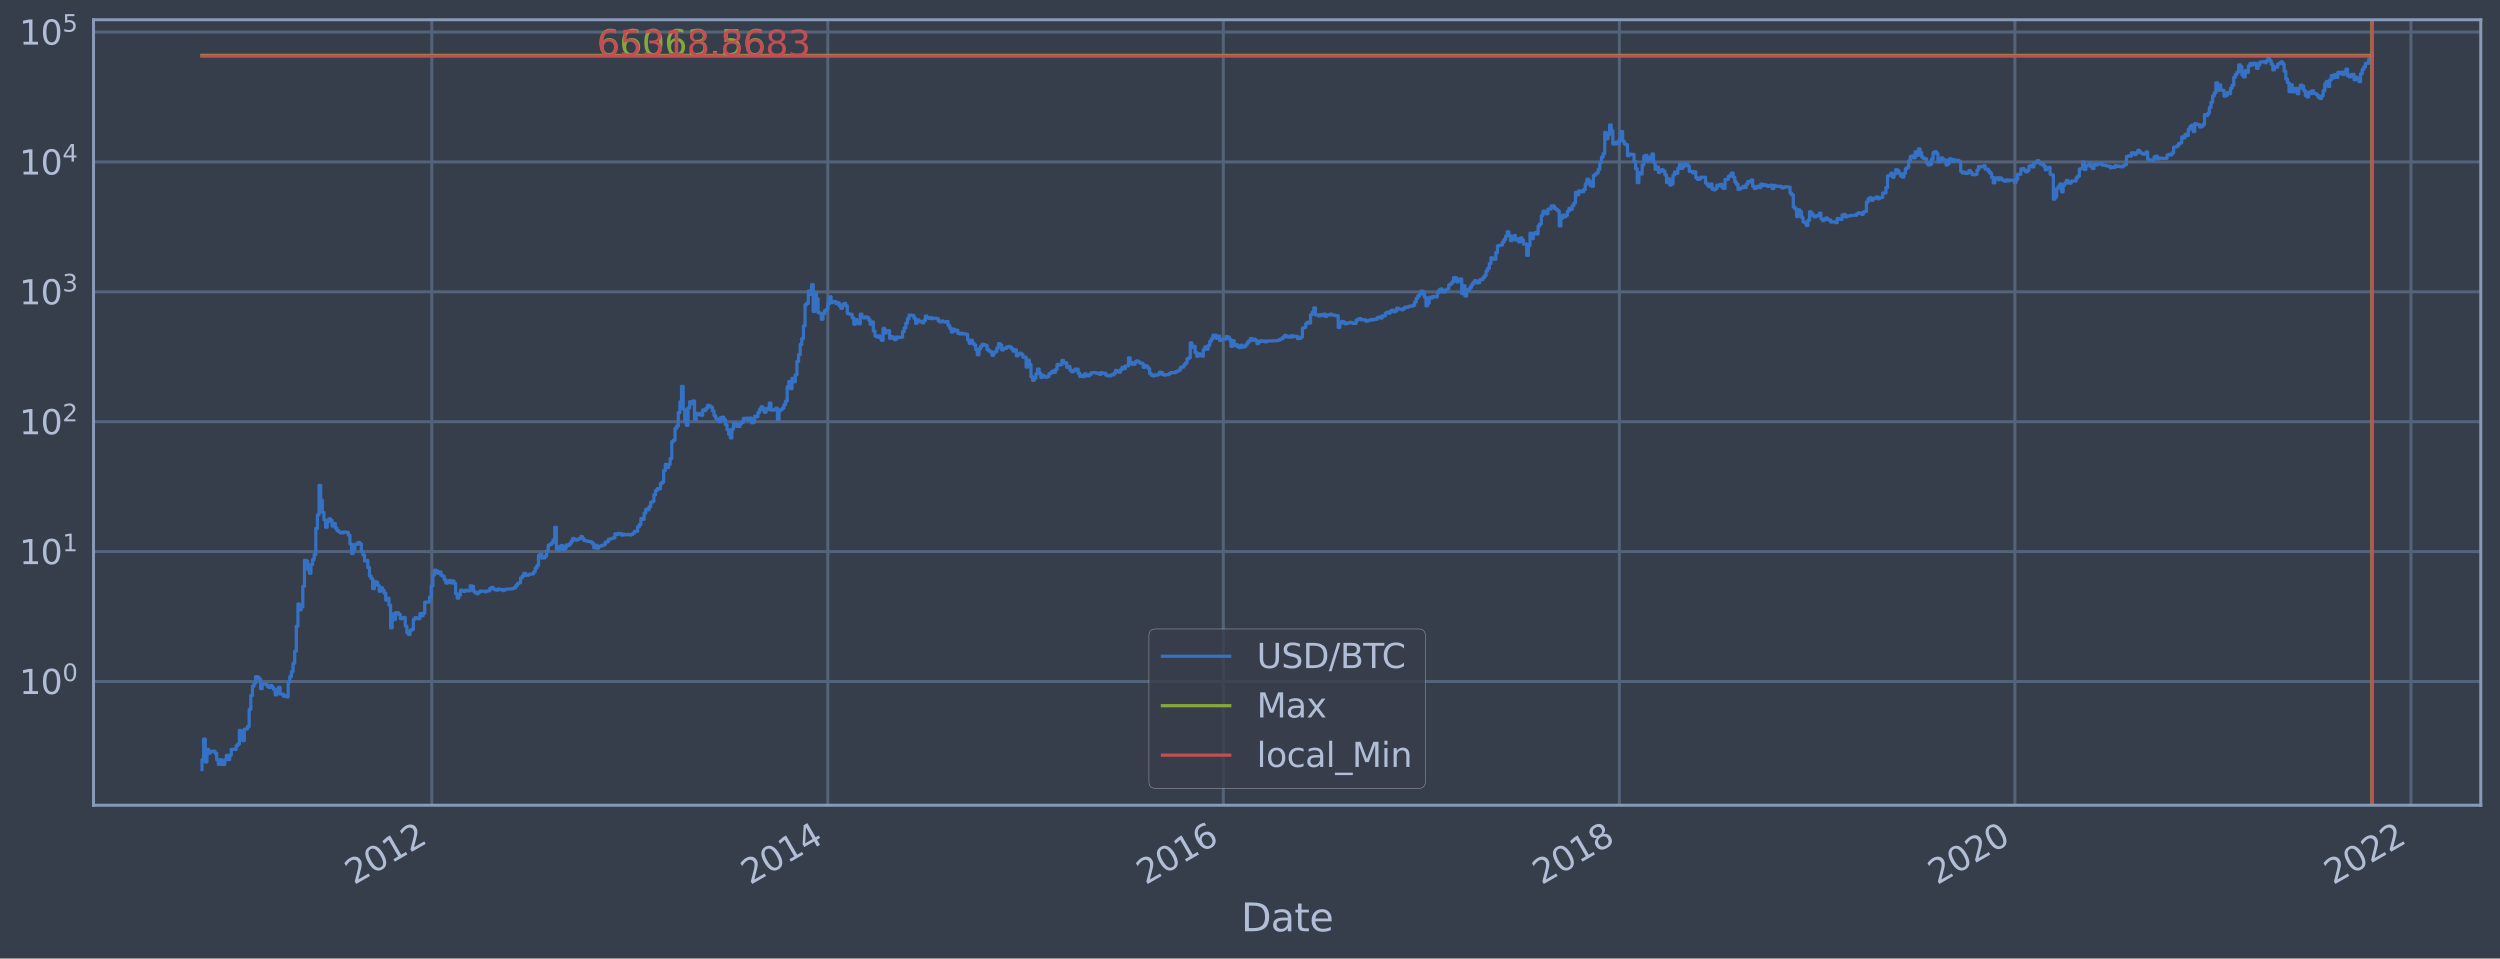 <?xml version="1.0" encoding="utf-8" standalone="no"?>
<!DOCTYPE svg PUBLIC "-//W3C//DTD SVG 1.1//EN"
  "http://www.w3.org/Graphics/SVG/1.1/DTD/svg11.dtd">
<svg height="358.47pt" version="1.1" viewBox="0 0 934.976 358.47" width="934.976pt" xmlns="http://www.w3.org/2000/svg" xmlns:xlink="http://www.w3.org/1999/xlink">
 <defs>
  <style type="text/css">*{stroke-linecap:butt;stroke-linejoin:round;}</style>
 </defs>
 <g id="figure_1">
  <g id="patch_1">
   <path d="M 0 358.47 
L 934.976 358.47 
L 934.976 0 
L 0 0 
z
" style="fill:#373e4b;"/>
  </g>
  <g id="axes_1">
   <g id="patch_2">
    <path d="M 34.976 301.14 
L 927.776 301.14 
L 927.776 7.38 
L 34.976 7.38 
z
" style="fill:#373e4b;"/>
   </g>
   <g id="matplotlib.axis_1">
    <g id="xtick_1">
     <g id="line2d_1">
      <path clip-path="url(#p14da5b272a)" d="M 161.472 301.14 
L 161.472 7.38 
" style="fill:none;stroke:#546379;stroke-linecap:square;stroke-width:1.12;"/>
     </g>
     <g id="line2d_2"/>
     <g id="text_1">
      <!-- 2012 -->
      <g style="fill:#b1bed6;" transform="translate(132.391 331.065)rotate(-30)scale(0.126 -0.126)">
       <defs>
        <path d="M 1228 531 
L 3431 531 
L 3431 0 
L 469 0 
L 469 531 
Q 828 903 1448 1529 
Q 2069 2156 2228 2338 
Q 2531 2678 2651 2914 
Q 2772 3150 2772 3378 
Q 2772 3750 2511 3984 
Q 2250 4219 1831 4219 
Q 1534 4219 1204 4116 
Q 875 4013 500 3803 
L 500 4441 
Q 881 4594 1212 4672 
Q 1544 4750 1819 4750 
Q 2544 4750 2975 4387 
Q 3406 4025 3406 3419 
Q 3406 3131 3298 2873 
Q 3191 2616 2906 2266 
Q 2828 2175 2409 1742 
Q 1991 1309 1228 531 
z
" id="DejaVuSans-32" transform="scale(0.016)"/>
        <path d="M 2034 4250 
Q 1547 4250 1301 3770 
Q 1056 3291 1056 2328 
Q 1056 1369 1301 889 
Q 1547 409 2034 409 
Q 2525 409 2770 889 
Q 3016 1369 3016 2328 
Q 3016 3291 2770 3770 
Q 2525 4250 2034 4250 
z
M 2034 4750 
Q 2819 4750 3233 4129 
Q 3647 3509 3647 2328 
Q 3647 1150 3233 529 
Q 2819 -91 2034 -91 
Q 1250 -91 836 529 
Q 422 1150 422 2328 
Q 422 3509 836 4129 
Q 1250 4750 2034 4750 
z
" id="DejaVuSans-30" transform="scale(0.016)"/>
        <path d="M 794 531 
L 1825 531 
L 1825 4091 
L 703 3866 
L 703 4441 
L 1819 4666 
L 2450 4666 
L 2450 531 
L 3481 531 
L 3481 0 
L 794 0 
L 794 531 
z
" id="DejaVuSans-31" transform="scale(0.016)"/>
       </defs>
       <use xlink:href="#DejaVuSans-32"/>
       <use x="63.623" xlink:href="#DejaVuSans-30"/>
       <use x="127.246" xlink:href="#DejaVuSans-31"/>
       <use x="190.869" xlink:href="#DejaVuSans-32"/>
      </g>
     </g>
    </g>
    <g id="xtick_2">
     <g id="line2d_3">
      <path clip-path="url(#p14da5b272a)" d="M 309.592 301.14 
L 309.592 7.38 
" style="fill:none;stroke:#546379;stroke-linecap:square;stroke-width:1.12;"/>
     </g>
     <g id="line2d_4"/>
     <g id="text_2">
      <!-- 2014 -->
      <g style="fill:#b1bed6;" transform="translate(280.511 331.065)rotate(-30)scale(0.126 -0.126)">
       <defs>
        <path d="M 2419 4116 
L 825 1625 
L 2419 1625 
L 2419 4116 
z
M 2253 4666 
L 3047 4666 
L 3047 1625 
L 3713 1625 
L 3713 1100 
L 3047 1100 
L 3047 0 
L 2419 0 
L 2419 1100 
L 313 1100 
L 313 1709 
L 2253 4666 
z
" id="DejaVuSans-34" transform="scale(0.016)"/>
       </defs>
       <use xlink:href="#DejaVuSans-32"/>
       <use x="63.623" xlink:href="#DejaVuSans-30"/>
       <use x="127.246" xlink:href="#DejaVuSans-31"/>
       <use x="190.869" xlink:href="#DejaVuSans-34"/>
      </g>
     </g>
    </g>
    <g id="xtick_3">
     <g id="line2d_5">
      <path clip-path="url(#p14da5b272a)" d="M 457.509 301.14 
L 457.509 7.38 
" style="fill:none;stroke:#546379;stroke-linecap:square;stroke-width:1.12;"/>
     </g>
     <g id="line2d_6"/>
     <g id="text_3">
      <!-- 2016 -->
      <g style="fill:#b1bed6;" transform="translate(428.428 331.065)rotate(-30)scale(0.126 -0.126)">
       <defs>
        <path d="M 2113 2584 
Q 1688 2584 1439 2293 
Q 1191 2003 1191 1497 
Q 1191 994 1439 701 
Q 1688 409 2113 409 
Q 2538 409 2786 701 
Q 3034 994 3034 1497 
Q 3034 2003 2786 2293 
Q 2538 2584 2113 2584 
z
M 3366 4563 
L 3366 3988 
Q 3128 4100 2886 4159 
Q 2644 4219 2406 4219 
Q 1781 4219 1451 3797 
Q 1122 3375 1075 2522 
Q 1259 2794 1537 2939 
Q 1816 3084 2150 3084 
Q 2853 3084 3261 2657 
Q 3669 2231 3669 1497 
Q 3669 778 3244 343 
Q 2819 -91 2113 -91 
Q 1303 -91 875 529 
Q 447 1150 447 2328 
Q 447 3434 972 4092 
Q 1497 4750 2381 4750 
Q 2619 4750 2861 4703 
Q 3103 4656 3366 4563 
z
" id="DejaVuSans-36" transform="scale(0.016)"/>
       </defs>
       <use xlink:href="#DejaVuSans-32"/>
       <use x="63.623" xlink:href="#DejaVuSans-30"/>
       <use x="127.246" xlink:href="#DejaVuSans-31"/>
       <use x="190.869" xlink:href="#DejaVuSans-36"/>
      </g>
     </g>
    </g>
    <g id="xtick_4">
     <g id="line2d_7">
      <path clip-path="url(#p14da5b272a)" d="M 605.63 301.14 
L 605.63 7.38 
" style="fill:none;stroke:#546379;stroke-linecap:square;stroke-width:1.12;"/>
     </g>
     <g id="line2d_8"/>
     <g id="text_4">
      <!-- 2018 -->
      <g style="fill:#b1bed6;" transform="translate(576.549 331.065)rotate(-30)scale(0.126 -0.126)">
       <defs>
        <path d="M 2034 2216 
Q 1584 2216 1326 1975 
Q 1069 1734 1069 1313 
Q 1069 891 1326 650 
Q 1584 409 2034 409 
Q 2484 409 2743 651 
Q 3003 894 3003 1313 
Q 3003 1734 2745 1975 
Q 2488 2216 2034 2216 
z
M 1403 2484 
Q 997 2584 770 2862 
Q 544 3141 544 3541 
Q 544 4100 942 4425 
Q 1341 4750 2034 4750 
Q 2731 4750 3128 4425 
Q 3525 4100 3525 3541 
Q 3525 3141 3298 2862 
Q 3072 2584 2669 2484 
Q 3125 2378 3379 2068 
Q 3634 1759 3634 1313 
Q 3634 634 3220 271 
Q 2806 -91 2034 -91 
Q 1263 -91 848 271 
Q 434 634 434 1313 
Q 434 1759 690 2068 
Q 947 2378 1403 2484 
z
M 1172 3481 
Q 1172 3119 1398 2916 
Q 1625 2713 2034 2713 
Q 2441 2713 2670 2916 
Q 2900 3119 2900 3481 
Q 2900 3844 2670 4047 
Q 2441 4250 2034 4250 
Q 1625 4250 1398 4047 
Q 1172 3844 1172 3481 
z
" id="DejaVuSans-38" transform="scale(0.016)"/>
       </defs>
       <use xlink:href="#DejaVuSans-32"/>
       <use x="63.623" xlink:href="#DejaVuSans-30"/>
       <use x="127.246" xlink:href="#DejaVuSans-31"/>
       <use x="190.869" xlink:href="#DejaVuSans-38"/>
      </g>
     </g>
    </g>
    <g id="xtick_5">
     <g id="line2d_9">
      <path clip-path="url(#p14da5b272a)" d="M 753.547 301.14 
L 753.547 7.38 
" style="fill:none;stroke:#546379;stroke-linecap:square;stroke-width:1.12;"/>
     </g>
     <g id="line2d_10"/>
     <g id="text_5">
      <!-- 2020 -->
      <g style="fill:#b1bed6;" transform="translate(724.466 331.065)rotate(-30)scale(0.126 -0.126)">
       <use xlink:href="#DejaVuSans-32"/>
       <use x="63.623" xlink:href="#DejaVuSans-30"/>
       <use x="127.246" xlink:href="#DejaVuSans-32"/>
       <use x="190.869" xlink:href="#DejaVuSans-30"/>
      </g>
     </g>
    </g>
    <g id="xtick_6">
     <g id="line2d_11">
      <path clip-path="url(#p14da5b272a)" d="M 901.667 301.14 
L 901.667 7.38 
" style="fill:none;stroke:#546379;stroke-linecap:square;stroke-width:1.12;"/>
     </g>
     <g id="line2d_12"/>
     <g id="text_6">
      <!-- 2022 -->
      <g style="fill:#b1bed6;" transform="translate(872.586 331.065)rotate(-30)scale(0.126 -0.126)">
       <use xlink:href="#DejaVuSans-32"/>
       <use x="63.623" xlink:href="#DejaVuSans-30"/>
       <use x="127.246" xlink:href="#DejaVuSans-32"/>
       <use x="190.869" xlink:href="#DejaVuSans-32"/>
      </g>
     </g>
    </g>
    <g id="text_7">
     <!-- Date -->
     <g style="fill:#b1bed6;" transform="translate(464.167 348.276)scale(0.144 -0.144)">
      <defs>
       <path d="M 1259 4147 
L 1259 519 
L 2022 519 
Q 2988 519 3436 956 
Q 3884 1394 3884 2338 
Q 3884 3275 3436 3711 
Q 2988 4147 2022 4147 
L 1259 4147 
z
M 628 4666 
L 1925 4666 
Q 3281 4666 3915 4102 
Q 4550 3538 4550 2338 
Q 4550 1131 3912 565 
Q 3275 0 1925 0 
L 628 0 
L 628 4666 
z
" id="DejaVuSans-44" transform="scale(0.016)"/>
       <path d="M 2194 1759 
Q 1497 1759 1228 1600 
Q 959 1441 959 1056 
Q 959 750 1161 570 
Q 1363 391 1709 391 
Q 2188 391 2477 730 
Q 2766 1069 2766 1631 
L 2766 1759 
L 2194 1759 
z
M 3341 1997 
L 3341 0 
L 2766 0 
L 2766 531 
Q 2569 213 2275 61 
Q 1981 -91 1556 -91 
Q 1019 -91 701 211 
Q 384 513 384 1019 
Q 384 1609 779 1909 
Q 1175 2209 1959 2209 
L 2766 2209 
L 2766 2266 
Q 2766 2663 2505 2880 
Q 2244 3097 1772 3097 
Q 1472 3097 1187 3025 
Q 903 2953 641 2809 
L 641 3341 
Q 956 3463 1253 3523 
Q 1550 3584 1831 3584 
Q 2591 3584 2966 3190 
Q 3341 2797 3341 1997 
z
" id="DejaVuSans-61" transform="scale(0.016)"/>
       <path d="M 1172 4494 
L 1172 3500 
L 2356 3500 
L 2356 3053 
L 1172 3053 
L 1172 1153 
Q 1172 725 1289 603 
Q 1406 481 1766 481 
L 2356 481 
L 2356 0 
L 1766 0 
Q 1100 0 847 248 
Q 594 497 594 1153 
L 594 3053 
L 172 3053 
L 172 3500 
L 594 3500 
L 594 4494 
L 1172 4494 
z
" id="DejaVuSans-74" transform="scale(0.016)"/>
       <path d="M 3597 1894 
L 3597 1613 
L 953 1613 
Q 991 1019 1311 708 
Q 1631 397 2203 397 
Q 2534 397 2845 478 
Q 3156 559 3463 722 
L 3463 178 
Q 3153 47 2828 -22 
Q 2503 -91 2169 -91 
Q 1331 -91 842 396 
Q 353 884 353 1716 
Q 353 2575 817 3079 
Q 1281 3584 2069 3584 
Q 2775 3584 3186 3129 
Q 3597 2675 3597 1894 
z
M 3022 2063 
Q 3016 2534 2758 2815 
Q 2500 3097 2075 3097 
Q 1594 3097 1305 2825 
Q 1016 2553 972 2059 
L 3022 2063 
z
" id="DejaVuSans-65" transform="scale(0.016)"/>
      </defs>
      <use xlink:href="#DejaVuSans-44"/>
      <use x="77.002" xlink:href="#DejaVuSans-61"/>
      <use x="138.281" xlink:href="#DejaVuSans-74"/>
      <use x="177.49" xlink:href="#DejaVuSans-65"/>
     </g>
    </g>
   </g>
   <g id="matplotlib.axis_2">
    <g id="ytick_1">
     <g id="line2d_13">
      <path clip-path="url(#p14da5b272a)" d="M 34.976 254.864 
L 927.776 254.864 
" style="fill:none;stroke:#546379;stroke-linecap:square;stroke-width:1.12;"/>
     </g>
     <g id="line2d_14"/>
     <g id="text_8">
      <!-- $\mathdefault{10^{0}}$ -->
      <g style="fill:#b1bed6;" transform="translate(7.2 259.651)scale(0.126 -0.126)">
       <use transform="translate(0 0.766)" xlink:href="#DejaVuSans-31"/>
       <use transform="translate(63.623 0.766)" xlink:href="#DejaVuSans-30"/>
       <use transform="translate(128.203 39.047)scale(0.7)" xlink:href="#DejaVuSans-30"/>
      </g>
     </g>
    </g>
    <g id="ytick_2">
     <g id="line2d_15">
      <path clip-path="url(#p14da5b272a)" d="M 34.976 206.288 
L 927.776 206.288 
" style="fill:none;stroke:#546379;stroke-linecap:square;stroke-width:1.12;"/>
     </g>
     <g id="line2d_16"/>
     <g id="text_9">
      <!-- $\mathdefault{10^{1}}$ -->
      <g style="fill:#b1bed6;" transform="translate(7.2 211.075)scale(0.126 -0.126)">
       <use transform="translate(0 0.684)" xlink:href="#DejaVuSans-31"/>
       <use transform="translate(63.623 0.684)" xlink:href="#DejaVuSans-30"/>
       <use transform="translate(128.203 38.966)scale(0.7)" xlink:href="#DejaVuSans-31"/>
      </g>
     </g>
    </g>
    <g id="ytick_3">
     <g id="line2d_17">
      <path clip-path="url(#p14da5b272a)" d="M 34.976 157.713 
L 927.776 157.713 
" style="fill:none;stroke:#546379;stroke-linecap:square;stroke-width:1.12;"/>
     </g>
     <g id="line2d_18"/>
     <g id="text_10">
      <!-- $\mathdefault{10^{2}}$ -->
      <g style="fill:#b1bed6;" transform="translate(7.2 162.5)scale(0.126 -0.126)">
       <use transform="translate(0 0.766)" xlink:href="#DejaVuSans-31"/>
       <use transform="translate(63.623 0.766)" xlink:href="#DejaVuSans-30"/>
       <use transform="translate(128.203 39.047)scale(0.7)" xlink:href="#DejaVuSans-32"/>
      </g>
     </g>
    </g>
    <g id="ytick_4">
     <g id="line2d_19">
      <path clip-path="url(#p14da5b272a)" d="M 34.976 109.138 
L 927.776 109.138 
" style="fill:none;stroke:#546379;stroke-linecap:square;stroke-width:1.12;"/>
     </g>
     <g id="line2d_20"/>
     <g id="text_11">
      <!-- $\mathdefault{10^{3}}$ -->
      <g style="fill:#b1bed6;" transform="translate(7.2 113.925)scale(0.126 -0.126)">
       <defs>
        <path d="M 2597 2516 
Q 3050 2419 3304 2112 
Q 3559 1806 3559 1356 
Q 3559 666 3084 287 
Q 2609 -91 1734 -91 
Q 1441 -91 1130 -33 
Q 819 25 488 141 
L 488 750 
Q 750 597 1062 519 
Q 1375 441 1716 441 
Q 2309 441 2620 675 
Q 2931 909 2931 1356 
Q 2931 1769 2642 2001 
Q 2353 2234 1838 2234 
L 1294 2234 
L 1294 2753 
L 1863 2753 
Q 2328 2753 2575 2939 
Q 2822 3125 2822 3475 
Q 2822 3834 2567 4026 
Q 2313 4219 1838 4219 
Q 1578 4219 1281 4162 
Q 984 4106 628 3988 
L 628 4550 
Q 988 4650 1302 4700 
Q 1616 4750 1894 4750 
Q 2613 4750 3031 4423 
Q 3450 4097 3450 3541 
Q 3450 3153 3228 2886 
Q 3006 2619 2597 2516 
z
" id="DejaVuSans-33" transform="scale(0.016)"/>
       </defs>
       <use transform="translate(0 0.766)" xlink:href="#DejaVuSans-31"/>
       <use transform="translate(63.623 0.766)" xlink:href="#DejaVuSans-30"/>
       <use transform="translate(128.203 39.047)scale(0.7)" xlink:href="#DejaVuSans-33"/>
      </g>
     </g>
    </g>
    <g id="ytick_5">
     <g id="line2d_21">
      <path clip-path="url(#p14da5b272a)" d="M 34.976 60.562 
L 927.776 60.562 
" style="fill:none;stroke:#546379;stroke-linecap:square;stroke-width:1.12;"/>
     </g>
     <g id="line2d_22"/>
     <g id="text_12">
      <!-- $\mathdefault{10^{4}}$ -->
      <g style="fill:#b1bed6;" transform="translate(7.2 65.349)scale(0.126 -0.126)">
       <use transform="translate(0 0.684)" xlink:href="#DejaVuSans-31"/>
       <use transform="translate(63.623 0.684)" xlink:href="#DejaVuSans-30"/>
       <use transform="translate(128.203 38.966)scale(0.7)" xlink:href="#DejaVuSans-34"/>
      </g>
     </g>
    </g>
    <g id="ytick_6">
     <g id="line2d_23">
      <path clip-path="url(#p14da5b272a)" d="M 34.976 11.987 
L 927.776 11.987 
" style="fill:none;stroke:#546379;stroke-linecap:square;stroke-width:1.12;"/>
     </g>
     <g id="line2d_24"/>
     <g id="text_13">
      <!-- $\mathdefault{10^{5}}$ -->
      <g style="fill:#b1bed6;" transform="translate(7.2 16.774)scale(0.126 -0.126)">
       <defs>
        <path d="M 691 4666 
L 3169 4666 
L 3169 4134 
L 1269 4134 
L 1269 2991 
Q 1406 3038 1543 3061 
Q 1681 3084 1819 3084 
Q 2600 3084 3056 2656 
Q 3513 2228 3513 1497 
Q 3513 744 3044 326 
Q 2575 -91 1722 -91 
Q 1428 -91 1123 -41 
Q 819 9 494 109 
L 494 744 
Q 775 591 1075 516 
Q 1375 441 1709 441 
Q 2250 441 2565 725 
Q 2881 1009 2881 1497 
Q 2881 1984 2565 2268 
Q 2250 2553 1709 2553 
Q 1456 2553 1204 2497 
Q 953 2441 691 2322 
L 691 4666 
z
" id="DejaVuSans-35" transform="scale(0.016)"/>
       </defs>
       <use transform="translate(0 0.684)" xlink:href="#DejaVuSans-31"/>
       <use transform="translate(63.623 0.684)" xlink:href="#DejaVuSans-30"/>
       <use transform="translate(128.203 38.966)scale(0.7)" xlink:href="#DejaVuSans-35"/>
      </g>
     </g>
    </g>
    <g id="ytick_7">
     <g id="line2d_25"/>
    </g>
    <g id="ytick_8">
     <g id="line2d_26"/>
    </g>
    <g id="ytick_9">
     <g id="line2d_27"/>
    </g>
    <g id="ytick_10">
     <g id="line2d_28"/>
    </g>
    <g id="ytick_11">
     <g id="line2d_29"/>
    </g>
    <g id="ytick_12">
     <g id="line2d_30"/>
    </g>
    <g id="ytick_13">
     <g id="line2d_31"/>
    </g>
    <g id="ytick_14">
     <g id="line2d_32"/>
    </g>
    <g id="ytick_15">
     <g id="line2d_33"/>
    </g>
    <g id="ytick_16">
     <g id="line2d_34"/>
    </g>
    <g id="ytick_17">
     <g id="line2d_35"/>
    </g>
    <g id="ytick_18">
     <g id="line2d_36"/>
    </g>
    <g id="ytick_19">
     <g id="line2d_37"/>
    </g>
    <g id="ytick_20">
     <g id="line2d_38"/>
    </g>
    <g id="ytick_21">
     <g id="line2d_39"/>
    </g>
    <g id="ytick_22">
     <g id="line2d_40"/>
    </g>
    <g id="ytick_23">
     <g id="line2d_41"/>
    </g>
    <g id="ytick_24">
     <g id="line2d_42"/>
    </g>
    <g id="ytick_25">
     <g id="line2d_43"/>
    </g>
    <g id="ytick_26">
     <g id="line2d_44"/>
    </g>
    <g id="ytick_27">
     <g id="line2d_45"/>
    </g>
    <g id="ytick_28">
     <g id="line2d_46"/>
    </g>
    <g id="ytick_29">
     <g id="line2d_47"/>
    </g>
    <g id="ytick_30">
     <g id="line2d_48"/>
    </g>
    <g id="ytick_31">
     <g id="line2d_49"/>
    </g>
    <g id="ytick_32">
     <g id="line2d_50"/>
    </g>
    <g id="ytick_33">
     <g id="line2d_51"/>
    </g>
    <g id="ytick_34">
     <g id="line2d_52"/>
    </g>
    <g id="ytick_35">
     <g id="line2d_53"/>
    </g>
    <g id="ytick_36">
     <g id="line2d_54"/>
    </g>
    <g id="ytick_37">
     <g id="line2d_55"/>
    </g>
    <g id="ytick_38">
     <g id="line2d_56"/>
    </g>
    <g id="ytick_39">
     <g id="line2d_57"/>
    </g>
    <g id="ytick_40">
     <g id="line2d_58"/>
    </g>
    <g id="ytick_41">
     <g id="line2d_59"/>
    </g>
    <g id="ytick_42">
     <g id="line2d_60"/>
    </g>
    <g id="ytick_43">
     <g id="line2d_61"/>
    </g>
    <g id="ytick_44">
     <g id="line2d_62"/>
    </g>
    <g id="ytick_45">
     <g id="line2d_63"/>
    </g>
    <g id="ytick_46">
     <g id="line2d_64"/>
    </g>
    <g id="ytick_47">
     <g id="line2d_65"/>
    </g>
    <g id="ytick_48">
     <g id="line2d_66"/>
    </g>
    <g id="ytick_49">
     <g id="line2d_67"/>
    </g>
    <g id="ytick_50">
     <g id="line2d_68"/>
    </g>
    <g id="ytick_51">
     <g id="line2d_69"/>
    </g>
    <g id="ytick_52">
     <g id="line2d_70"/>
    </g>
    <g id="ytick_53">
     <g id="line2d_71"/>
    </g>
    <g id="ytick_54">
     <g id="line2d_72"/>
    </g>
   </g>
   <g id="line2d_73">
    <path clip-path="url(#p14da5b272a)" d="M 75.558 287.787 
L 75.558 284.109 
L 76.166 284.109 
L 76.166 276.416 
L 76.774 276.416 
L 76.774 284.97 
L 77.381 284.97 
L 77.381 280.263 
L 77.989 280.263 
L 77.989 281.718 
L 78.597 281.718 
L 78.597 280.978 
L 80.421 280.978 
L 80.421 281.718 
L 81.029 281.718 
L 81.029 284.109 
L 81.637 284.109 
L 81.637 285.868 
L 82.245 285.868 
L 82.245 284.109 
L 82.852 284.109 
L 82.852 285.868 
L 84.068 285.868 
L 84.068 284.109 
L 84.676 284.109 
L 84.676 282.485 
L 85.284 282.485 
L 85.284 284.109 
L 85.892 284.109 
L 85.892 282.485 
L 86.5 282.485 
L 86.5 280.263 
L 88.323 280.263 
L 88.323 278.901 
L 88.931 278.901 
L 88.931 278.252 
L 89.539 278.252 
L 89.539 273.164 
L 90.147 273.164 
L 90.147 274.194 
L 90.755 274.194 
L 90.755 277.011 
L 91.363 277.011 
L 91.363 272.668 
L 92.578 272.668 
L 92.578 271.709 
L 93.186 271.709 
L 93.186 265.291 
L 93.794 265.291 
L 93.794 260.105 
L 94.402 260.105 
L 94.402 256.623 
L 95.01 256.623 
L 95.01 255.506 
L 95.618 255.506 
L 95.618 253.046 
L 96.226 253.046 
L 96.226 253.24 
L 96.834 253.24 
L 96.834 254.036 
L 97.442 254.036 
L 97.442 257.56 
L 98.049 257.56 
L 98.049 255.725 
L 99.265 255.725 
L 99.265 255.946 
L 99.873 255.946 
L 99.873 256.623 
L 100.481 256.623 
L 100.481 257.086 
L 101.089 257.086 
L 101.089 256.395 
L 101.697 256.395 
L 101.697 257.086 
L 102.305 257.086 
L 102.305 257.801 
L 102.912 257.801 
L 102.912 259.836 
L 103.52 259.836 
L 103.52 258.045 
L 104.128 258.045 
L 104.128 257.086 
L 104.736 257.086 
L 104.736 259.571 
L 105.952 259.571 
L 105.952 260.377 
L 106.56 260.377 
L 106.56 260.105 
L 107.168 260.105 
L 107.168 260.653 
L 107.775 260.653 
L 107.775 255.076 
L 108.383 255.076 
L 108.383 253.046 
L 108.991 253.046 
L 108.991 251.194 
L 109.599 251.194 
L 109.599 248.069 
L 110.207 248.069 
L 110.207 243.546 
L 110.815 243.546 
L 110.815 234.225 
L 111.423 234.225 
L 111.423 225.884 
L 112.031 225.884 
L 112.031 228.077 
L 112.639 228.077 
L 112.639 226.98 
L 113.246 226.98 
L 113.246 219.248 
L 113.854 219.248 
L 113.854 209.568 
L 114.462 209.568 
L 114.462 209.791 
L 115.07 209.791 
L 115.07 212.985 
L 115.678 212.985 
L 115.678 214.393 
L 116.286 214.393 
L 116.286 211.128 
L 116.894 211.128 
L 116.894 209.275 
L 117.502 209.275 
L 117.502 207.437 
L 118.109 207.437 
L 118.109 197.664 
L 118.717 197.664 
L 118.717 192.538 
L 119.325 192.538 
L 119.325 181.527 
L 119.933 181.527 
L 119.933 187.068 
L 120.541 187.068 
L 120.541 191.676 
L 121.149 191.676 
L 121.149 194.362 
L 121.757 194.362 
L 121.757 197.193 
L 122.365 197.193 
L 122.365 195.156 
L 122.972 195.156 
L 122.972 194.018 
L 123.58 194.018 
L 123.58 194.628 
L 124.188 194.628 
L 124.188 196.719 
L 124.796 196.719 
L 124.796 195.801 
L 125.404 195.801 
L 125.404 197.511 
L 126.012 197.511 
L 126.012 198.421 
L 126.62 198.421 
L 126.62 198.817 
L 127.228 198.817 
L 127.228 199.296 
L 128.443 199.281 
L 128.443 198.95 
L 129.659 199.04 
L 129.659 199.1 
L 130.267 199.1 
L 130.267 200.161 
L 130.875 200.161 
L 130.875 203.487 
L 131.483 203.487 
L 131.483 207.018 
L 132.091 207.018 
L 132.091 205.563 
L 132.699 205.563 
L 132.699 203.524 
L 133.914 203.543 
L 133.914 202.886 
L 134.522 202.886 
L 134.522 203.395 
L 135.13 203.395 
L 135.13 206.267 
L 135.738 206.267 
L 135.738 207.594 
L 136.346 207.594 
L 136.346 209.816 
L 136.954 209.816 
L 136.954 209.568 
L 137.562 209.568 
L 137.562 212.273 
L 138.17 212.273 
L 138.17 215.409 
L 138.777 215.409 
L 138.777 216.407 
L 139.385 216.407 
L 139.385 220.165 
L 139.993 220.165 
L 139.993 217.455 
L 140.601 217.455 
L 140.601 217.78 
L 141.209 217.78 
L 141.209 218.939 
L 141.817 218.939 
L 141.817 221.123 
L 142.425 221.123 
L 142.425 219.801 
L 143.033 219.801 
L 143.033 220.785 
L 143.64 220.785 
L 143.64 221.816 
L 144.248 221.816 
L 144.248 224.439 
L 144.856 224.439 
L 144.856 223.752 
L 145.464 223.752 
L 145.464 226.315 
L 146.072 226.315 
L 146.072 234.787 
L 146.68 234.787 
L 146.68 229.613 
L 147.288 229.613 
L 147.288 231.687 
L 147.896 231.687 
L 147.896 229.109 
L 149.111 229.171 
L 149.111 229.805 
L 149.719 229.805 
L 149.719 231.408 
L 150.327 231.408 
L 150.327 231.064 
L 150.935 231.064 
L 150.935 230.928 
L 151.543 230.928 
L 151.543 234.146 
L 152.151 234.146 
L 152.151 236.66 
L 152.759 236.66 
L 152.759 237.293 
L 153.367 237.293 
L 153.367 235.703 
L 153.974 235.703 
L 153.974 235.449 
L 154.582 235.449 
L 154.582 231.687 
L 155.19 231.687 
L 155.19 230.996 
L 155.798 230.996 
L 155.798 231.269 
L 156.406 231.269 
L 156.406 231.408 
L 157.014 231.408 
L 157.014 229.486 
L 157.622 229.486 
L 157.622 230.326 
L 158.23 230.326 
L 158.23 229.296 
L 158.837 229.296 
L 158.837 225.201 
L 160.661 225.149 
L 160.661 223.275 
L 161.269 223.275 
L 161.269 219.093 
L 161.877 219.093 
L 161.877 215.054 
L 162.485 215.054 
L 162.485 213.218 
L 163.093 213.218 
L 163.093 213.513 
L 163.7 213.513 
L 163.7 214.393 
L 164.308 214.393 
L 164.308 213.903 
L 164.916 213.903 
L 164.916 215.15 
L 165.524 215.15 
L 165.524 215.474 
L 166.132 215.474 
L 166.132 216.785 
L 166.74 216.785 
L 166.74 218.073 
L 167.348 218.073 
L 167.348 217.889 
L 167.956 217.889 
L 167.956 217.1 
L 168.564 217.1 
L 168.564 217.999 
L 169.171 217.999 
L 169.171 217.277 
L 169.779 217.277 
L 169.779 218.184 
L 170.387 218.184 
L 170.387 222.037 
L 170.995 222.037 
L 170.995 223.704 
L 171.603 223.704 
L 171.603 222.533 
L 172.211 222.533 
L 172.211 220.701 
L 172.819 220.701 
L 172.819 220.995 
L 173.427 220.995 
L 173.427 221.166 
L 174.034 221.166 
L 174.034 220.743 
L 174.642 220.743 
L 174.642 220.953 
L 175.858 220.995 
L 175.858 219.093 
L 176.466 219.093 
L 176.466 219.287 
L 177.074 219.287 
L 177.074 221.123 
L 177.682 221.123 
L 177.682 221.728 
L 178.29 221.728 
L 178.29 222.037 
L 178.897 222.037 
L 178.897 221.553 
L 179.505 221.553 
L 179.505 221.038 
L 180.721 221.08 
L 180.721 221.166 
L 181.329 221.166 
L 181.329 221.337 
L 181.937 221.337 
L 181.937 221.038 
L 183.153 220.953 
L 183.153 220.124 
L 183.761 220.124 
L 183.761 219.682 
L 184.368 219.682 
L 184.368 220.246 
L 184.976 220.246 
L 184.976 220.535 
L 185.584 220.535 
L 185.584 220.743 
L 186.192 220.743 
L 186.192 220.287 
L 186.8 220.287 
L 186.8 220.493 
L 188.016 220.493 
L 188.016 220.869 
L 188.624 220.869 
L 188.624 220.493 
L 189.231 220.493 
L 189.231 220.328 
L 191.663 220.246 
L 191.663 220.043 
L 192.271 220.043 
L 192.271 219.801 
L 192.879 219.801 
L 192.879 218.977 
L 193.487 218.977 
L 193.487 218.221 
L 194.095 218.221 
L 194.095 217.926 
L 194.702 217.926 
L 194.702 216.136 
L 195.31 216.136 
L 195.31 215.441 
L 195.918 215.441 
L 195.918 214.424 
L 196.526 214.424 
L 196.526 215.182 
L 197.742 215.118 
L 197.742 214.768 
L 198.958 214.705 
L 198.958 214.611 
L 199.565 214.611 
L 199.565 213.873 
L 200.173 213.873 
L 200.173 212.47 
L 200.781 212.47 
L 200.781 211.53 
L 201.389 211.53 
L 201.389 207.661 
L 201.997 207.661 
L 201.997 207.304 
L 202.605 207.304 
L 202.605 208.723 
L 203.821 208.628 
L 203.821 208.001 
L 204.428 208.001 
L 204.428 206.037 
L 205.036 206.037 
L 205.036 203.879 
L 205.644 203.879 
L 205.644 203.617 
L 206.252 203.617 
L 206.252 203.085 
L 206.86 203.085 
L 206.86 201.921 
L 207.468 201.921 
L 207.468 197.221 
L 208.076 197.221 
L 208.076 205.36 
L 208.684 205.36 
L 208.684 205.767 
L 209.292 205.767 
L 209.292 204.297 
L 209.899 204.297 
L 209.899 204.011 
L 210.507 204.011 
L 210.507 205.542 
L 211.115 205.542 
L 211.115 205.079 
L 211.723 205.079 
L 211.723 203.766 
L 212.331 203.766 
L 212.331 204.011 
L 212.939 204.011 
L 212.939 203.377 
L 213.547 203.377 
L 213.547 202.477 
L 214.155 202.477 
L 214.155 201.363 
L 214.762 201.363 
L 214.762 201.75 
L 215.37 201.75 
L 215.37 202.024 
L 215.978 202.024 
L 215.978 201.648 
L 216.586 201.648 
L 216.586 201.446 
L 217.194 201.446 
L 217.194 200.64 
L 217.802 200.64 
L 217.802 201.446 
L 218.41 201.446 
L 218.41 202.163 
L 219.625 202.267 
L 219.625 202.46 
L 220.841 202.548 
L 220.841 202.69 
L 221.449 202.69 
L 221.449 203.23 
L 222.057 203.23 
L 222.057 204.881 
L 222.665 204.881 
L 222.665 203.954 
L 223.273 203.954 
L 223.273 205.019 
L 223.881 205.019 
L 223.881 204.335 
L 224.489 204.335 
L 224.489 204.201 
L 225.096 204.201 
L 225.096 203.954 
L 225.704 203.954 
L 225.704 203.747 
L 226.312 203.747 
L 226.312 202.761 
L 226.92 202.761 
L 226.92 202.619 
L 227.528 202.619 
L 227.528 201.648 
L 228.744 201.581 
L 228.744 201.312 
L 229.352 201.312 
L 229.352 201.163 
L 229.959 201.163 
L 229.959 199.662 
L 230.567 199.662 
L 230.567 199.91 
L 231.175 199.91 
L 231.175 199.494 
L 232.391 199.57 
L 232.391 200.114 
L 232.999 200.114 
L 232.999 199.755 
L 233.607 199.755 
L 233.607 200.036 
L 234.822 199.942 
L 234.822 199.848 
L 235.43 199.848 
L 235.43 200.083 
L 236.038 200.083 
L 236.038 199.895 
L 236.646 199.895 
L 236.646 199.433 
L 237.254 199.433 
L 237.254 198.728 
L 238.47 198.684 
L 238.47 197.002 
L 239.078 197.002 
L 239.078 196.176 
L 239.686 196.176 
L 239.686 193.923 
L 240.293 193.923 
L 240.293 194.231 
L 240.901 194.231 
L 240.901 191.899 
L 241.509 191.899 
L 241.509 190.387 
L 242.117 190.387 
L 242.117 190.646 
L 242.725 190.646 
L 242.725 189.512 
L 243.333 189.512 
L 243.333 187.846 
L 243.941 187.846 
L 243.941 187.557 
L 244.549 187.557 
L 244.549 185.032 
L 245.156 185.032 
L 245.156 183.481 
L 245.764 183.481 
L 245.764 182.749 
L 246.98 182.833 
L 246.98 180.872 
L 247.588 180.872 
L 247.588 180.317 
L 248.196 180.317 
L 248.196 176.014 
L 248.804 176.014 
L 248.804 173.672 
L 249.412 173.672 
L 249.412 174.879 
L 250.02 174.879 
L 250.02 173.686 
L 250.627 173.686 
L 250.627 171.46 
L 251.235 171.46 
L 251.235 165.162 
L 251.843 165.162 
L 251.843 164.664 
L 252.451 164.664 
L 252.451 160.219 
L 253.059 160.219 
L 253.059 159.358 
L 253.667 159.358 
L 253.667 154.34 
L 254.275 154.34 
L 254.275 150.301 
L 254.883 150.301 
L 254.883 144.513 
L 255.49 144.513 
L 255.49 153.022 
L 256.098 153.022 
L 256.098 157.713 
L 256.706 157.713 
L 256.706 159.041 
L 257.314 159.041 
L 257.314 152.588 
L 257.922 152.588 
L 257.922 150.241 
L 258.53 150.241 
L 258.53 151.072 
L 259.138 151.072 
L 259.138 149.941 
L 259.746 149.941 
L 259.746 157.028 
L 260.353 157.028 
L 260.353 154.586 
L 260.961 154.586 
L 260.961 155.069 
L 261.569 155.069 
L 261.569 154.64 
L 262.177 154.64 
L 262.177 155.322 
L 262.785 155.322 
L 262.785 153.291 
L 263.393 153.291 
L 263.393 153.515 
L 264.001 153.515 
L 264.001 152.721 
L 264.609 152.721 
L 264.609 151.618 
L 265.217 151.618 
L 265.217 151.808 
L 265.824 151.808 
L 265.824 152.292 
L 266.432 152.292 
L 266.432 153.619 
L 267.04 153.619 
L 267.04 155.417 
L 267.648 155.417 
L 267.648 156.464 
L 268.256 156.464 
L 268.256 156.906 
L 268.864 156.906 
L 268.864 157.734 
L 269.472 157.734 
L 269.472 156.152 
L 270.08 156.152 
L 270.08 156.021 
L 270.687 156.021 
L 270.687 156.908 
L 271.295 156.908 
L 271.295 158.873 
L 271.903 158.873 
L 271.903 160.651 
L 272.511 160.651 
L 272.511 162.41 
L 273.119 162.41 
L 273.119 163.782 
L 273.727 163.782 
L 273.727 160.434 
L 274.335 160.434 
L 274.335 158.139 
L 274.943 158.139 
L 274.943 158.345 
L 275.55 158.345 
L 275.55 159.472 
L 276.766 159.474 
L 276.766 158.356 
L 277.374 158.356 
L 277.374 157.989 
L 277.982 157.989 
L 277.982 156.444 
L 278.59 156.444 
L 278.59 156.694 
L 279.198 156.694 
L 279.198 156.373 
L 279.806 156.373 
L 279.806 157.13 
L 280.414 157.13 
L 280.414 156.357 
L 281.021 156.357 
L 281.021 158.122 
L 281.629 158.122 
L 281.629 157.861 
L 282.237 157.861 
L 282.237 155.62 
L 282.845 155.62 
L 282.845 155.887 
L 283.453 155.887 
L 283.453 154.271 
L 284.061 154.271 
L 284.061 153.033 
L 284.669 153.033 
L 284.669 152.164 
L 285.277 152.164 
L 285.277 153.409 
L 285.884 153.409 
L 285.884 154.189 
L 286.492 154.189 
L 286.492 152.747 
L 287.1 152.747 
L 287.1 153.166 
L 287.708 153.166 
L 287.708 150.743 
L 288.316 150.743 
L 288.316 153.339 
L 289.532 153.406 
L 289.532 153.065 
L 290.14 153.065 
L 290.14 152.669 
L 290.748 152.669 
L 290.748 156.916 
L 291.355 156.916 
L 291.355 153.657 
L 291.963 153.657 
L 291.963 153.155 
L 292.571 153.155 
L 292.571 152.603 
L 293.179 152.603 
L 293.179 151.355 
L 293.787 151.355 
L 293.787 150.029 
L 294.395 150.029 
L 294.395 144.608 
L 295.003 144.608 
L 295.003 142.704 
L 295.611 142.704 
L 295.611 145.365 
L 296.218 145.365 
L 296.218 141.467 
L 296.826 141.467 
L 296.826 142.776 
L 297.434 142.776 
L 297.434 140.146 
L 298.042 140.146 
L 298.042 135.178 
L 298.65 135.178 
L 298.65 132.654 
L 299.258 132.654 
L 299.258 128.84 
L 299.866 128.84 
L 299.866 126.59 
L 300.474 126.59 
L 300.474 121.865 
L 301.081 121.865 
L 301.081 113.977 
L 301.689 113.977 
L 301.689 113.465 
L 302.297 113.465 
L 302.297 108.842 
L 302.905 108.842 
L 302.905 110.109 
L 303.513 110.109 
L 303.513 106.431 
L 304.121 106.431 
L 304.121 116.485 
L 304.729 116.485 
L 304.729 109.591 
L 305.337 109.591 
L 305.337 111.715 
L 305.945 111.715 
L 305.945 116.966 
L 306.552 116.966 
L 306.552 117.11 
L 307.16 117.11 
L 307.16 119.424 
L 307.768 119.424 
L 307.768 117.304 
L 308.376 117.304 
L 308.376 116.215 
L 308.984 116.215 
L 308.984 115.719 
L 309.592 115.719 
L 309.592 113.651 
L 310.2 113.651 
L 310.2 110.996 
L 310.808 110.996 
L 310.808 113.163 
L 311.415 113.163 
L 311.415 112.715 
L 312.631 112.77 
L 312.631 113.552 
L 313.239 113.552 
L 313.239 113.202 
L 313.847 113.202 
L 313.847 114.379 
L 314.455 114.379 
L 314.455 115.275 
L 315.063 115.275 
L 315.063 113.845 
L 315.671 113.845 
L 315.671 113.47 
L 316.278 113.47 
L 316.278 114.352 
L 316.886 114.352 
L 316.886 117.249 
L 317.494 117.249 
L 317.494 117.426 
L 318.102 117.426 
L 318.102 117.577 
L 318.71 117.577 
L 318.71 118.886 
L 319.318 118.886 
L 319.318 121.257 
L 319.926 121.257 
L 319.926 119.529 
L 320.534 119.529 
L 320.534 120.441 
L 321.142 120.441 
L 321.142 121.09 
L 321.749 121.09 
L 321.749 117.483 
L 322.357 117.483 
L 322.357 118.818 
L 323.573 118.907 
L 323.573 118.519 
L 324.181 118.519 
L 324.181 118.718 
L 324.789 118.718 
L 324.789 119.524 
L 325.397 119.524 
L 325.397 121.256 
L 326.005 121.256 
L 326.005 120.42 
L 326.612 120.42 
L 326.612 123.777 
L 327.22 123.777 
L 327.22 125.635 
L 327.828 125.635 
L 327.828 126.043 
L 328.436 126.043 
L 328.436 125.611 
L 329.044 125.611 
L 329.044 126.365 
L 329.652 126.365 
L 329.652 127.27 
L 330.26 127.27 
L 330.26 122.811 
L 330.868 122.811 
L 330.868 124.529 
L 331.475 124.529 
L 331.475 123.829 
L 332.083 123.829 
L 332.083 123.67 
L 332.691 123.67 
L 332.691 126.515 
L 333.299 126.515 
L 333.299 125.888 
L 333.907 125.888 
L 333.907 126.457 
L 334.515 126.457 
L 334.515 127.04 
L 335.123 127.04 
L 335.123 126.03 
L 335.731 126.03 
L 335.731 126.34 
L 336.339 126.34 
L 336.339 126.146 
L 337.554 126.129 
L 337.554 124.016 
L 338.162 124.016 
L 338.162 122.614 
L 338.77 122.614 
L 338.77 120.896 
L 339.378 120.896 
L 339.378 119.178 
L 339.986 119.178 
L 339.986 117.84 
L 341.202 117.856 
L 341.202 117.996 
L 341.809 117.996 
L 341.809 119.054 
L 342.417 119.054 
L 342.417 120.912 
L 343.025 120.912 
L 343.025 119.635 
L 343.633 119.635 
L 343.633 120.145 
L 344.241 120.145 
L 344.241 120.331 
L 344.849 120.331 
L 344.849 120.726 
L 345.457 120.726 
L 345.457 119.914 
L 346.065 119.914 
L 346.065 118.21 
L 346.673 118.21 
L 346.673 118.851 
L 347.28 118.851 
L 347.28 119.054 
L 347.888 119.054 
L 347.888 118.751 
L 348.496 118.751 
L 348.496 119.181 
L 349.104 119.181 
L 349.104 119.026 
L 350.32 118.985 
L 350.32 119.208 
L 350.928 119.208 
L 350.928 120.059 
L 351.536 120.059 
L 351.536 120.43 
L 352.143 120.43 
L 352.143 120.064 
L 352.751 120.064 
L 352.751 120.322 
L 353.359 120.322 
L 353.359 120.447 
L 353.967 120.447 
L 353.967 120.242 
L 354.575 120.242 
L 354.575 121.75 
L 355.183 121.75 
L 355.183 122.776 
L 355.791 122.776 
L 355.791 124.186 
L 356.399 124.186 
L 356.399 123.108 
L 357.006 123.108 
L 357.006 123.695 
L 357.614 123.695 
L 357.614 123.483 
L 358.222 123.483 
L 358.222 124.671 
L 358.83 124.671 
L 358.83 124.865 
L 359.438 124.865 
L 359.438 124.639 
L 360.046 124.639 
L 360.046 124.916 
L 361.262 124.859 
L 361.262 125.028 
L 361.87 125.028 
L 361.87 127.161 
L 362.477 127.161 
L 362.477 128.407 
L 363.085 128.407 
L 363.085 127.254 
L 363.693 127.254 
L 363.693 128.447 
L 364.301 128.447 
L 364.301 128.992 
L 364.909 128.992 
L 364.909 130.755 
L 365.517 130.755 
L 365.517 132.679 
L 366.125 132.679 
L 366.125 130.48 
L 366.733 130.48 
L 366.733 129.505 
L 367.34 129.505 
L 367.34 128.742 
L 367.948 128.742 
L 367.948 128.948 
L 368.556 128.948 
L 368.556 129.225 
L 369.164 129.225 
L 369.164 130.779 
L 369.772 130.779 
L 369.772 131.23 
L 370.38 131.23 
L 370.38 131.57 
L 370.988 131.57 
L 370.988 132.89 
L 371.596 132.89 
L 371.596 131.981 
L 372.203 131.981 
L 372.203 131.47 
L 372.811 131.47 
L 372.811 130.146 
L 373.419 130.146 
L 373.419 128.515 
L 374.027 128.515 
L 374.027 129.063 
L 374.635 129.063 
L 374.635 130.898 
L 375.243 130.898 
L 375.243 130.277 
L 376.459 130.292 
L 376.459 129.796 
L 377.067 129.796 
L 377.067 129.571 
L 377.674 129.571 
L 377.674 129.773 
L 378.282 129.773 
L 378.282 130.516 
L 378.89 130.516 
L 378.89 131.347 
L 379.498 131.347 
L 379.498 130.82 
L 380.106 130.82 
L 380.106 133.087 
L 380.714 133.087 
L 380.714 132.429 
L 381.322 132.429 
L 381.322 132.086 
L 381.93 132.086 
L 381.93 132.53 
L 382.537 132.53 
L 382.537 133.615 
L 383.753 133.52 
L 383.753 137.3 
L 384.361 137.3 
L 384.361 134.678 
L 384.969 134.678 
L 384.969 136.298 
L 385.577 136.298 
L 385.577 140.889 
L 386.185 140.889 
L 386.185 142.25 
L 386.793 142.25 
L 386.793 141.466 
L 387.4 141.466 
L 387.4 139.822 
L 388.008 139.822 
L 388.008 138.021 
L 388.616 138.021 
L 388.616 139.581 
L 389.224 139.581 
L 389.224 141.152 
L 389.832 141.152 
L 389.832 140.37 
L 390.44 140.37 
L 390.44 140.855 
L 391.048 140.855 
L 391.048 141.086 
L 391.656 141.086 
L 391.656 140.857 
L 392.264 140.857 
L 392.264 139.762 
L 392.871 139.762 
L 392.871 139.47 
L 393.479 139.47 
L 393.479 138.774 
L 394.087 138.774 
L 394.087 139.249 
L 394.695 139.249 
L 394.695 138.206 
L 395.303 138.206 
L 395.303 136.306 
L 395.911 136.306 
L 395.911 136.518 
L 396.519 136.518 
L 396.519 136.372 
L 397.127 136.372 
L 397.127 134.78 
L 397.734 134.78 
L 397.734 135.827 
L 398.342 135.827 
L 398.342 135.657 
L 398.95 135.657 
L 398.95 137.386 
L 399.558 137.386 
L 399.558 137.075 
L 400.166 137.075 
L 400.166 138.448 
L 400.774 138.448 
L 400.774 139.039 
L 401.382 139.039 
L 401.382 138.681 
L 401.99 138.681 
L 401.99 138.075 
L 403.205 138.056 
L 403.205 139.599 
L 403.813 139.599 
L 403.813 140.793 
L 404.421 140.793 
L 404.421 140.372 
L 405.029 140.372 
L 405.029 140.831 
L 405.637 140.831 
L 405.637 139.815 
L 406.245 139.815 
L 406.245 140.485 
L 407.461 140.587 
L 407.461 140.053 
L 408.068 140.053 
L 408.068 139.398 
L 409.892 139.322 
L 409.892 139.601 
L 411.108 139.542 
L 411.108 140.014 
L 411.716 140.014 
L 411.716 139.35 
L 412.324 139.35 
L 412.324 139.635 
L 413.539 139.559 
L 413.539 140.295 
L 414.147 140.295 
L 414.147 140.568 
L 415.363 140.607 
L 415.363 140.245 
L 416.579 140.179 
L 416.579 139.599 
L 417.187 139.599 
L 417.187 138.53 
L 417.795 138.53 
L 417.795 138.934 
L 418.402 138.934 
L 418.402 139.226 
L 419.01 139.226 
L 419.01 138.281 
L 419.618 138.281 
L 419.618 137.359 
L 420.226 137.359 
L 420.226 137.873 
L 420.834 137.873 
L 420.834 136.874 
L 422.05 136.838 
L 422.05 133.808 
L 422.658 133.808 
L 422.658 135.57 
L 423.265 135.57 
L 423.265 136.239 
L 424.481 136.238 
L 424.481 135.325 
L 425.089 135.325 
L 425.089 134.968 
L 425.697 134.968 
L 425.697 135.365 
L 426.305 135.365 
L 426.305 135.823 
L 427.521 135.917 
L 427.521 137.376 
L 428.128 137.376 
L 428.128 136.683 
L 428.736 136.683 
L 428.736 137.08 
L 429.344 137.08 
L 429.344 137.828 
L 429.952 137.828 
L 429.952 139.66 
L 430.56 139.66 
L 430.56 140.313 
L 431.168 140.313 
L 431.168 140.602 
L 431.776 140.602 
L 431.776 140.176 
L 432.384 140.176 
L 432.384 140.329 
L 432.992 140.329 
L 432.992 140.075 
L 433.599 140.075 
L 433.599 139.203 
L 434.207 139.203 
L 434.207 139.349 
L 434.815 139.349 
L 434.815 140.142 
L 435.423 140.142 
L 435.423 140.296 
L 436.031 140.296 
L 436.031 140.119 
L 437.247 140.103 
L 437.247 139.668 
L 437.855 139.668 
L 437.855 139.32 
L 439.678 139.385 
L 439.678 138.981 
L 440.286 138.981 
L 440.286 138.747 
L 440.894 138.747 
L 440.894 138.385 
L 441.502 138.385 
L 441.502 137.373 
L 442.718 137.266 
L 442.718 136.422 
L 443.325 136.422 
L 443.325 135.782 
L 443.933 135.782 
L 443.933 134.202 
L 444.541 134.202 
L 444.541 133.833 
L 445.149 133.833 
L 445.149 128.232 
L 445.757 128.232 
L 445.757 129.903 
L 446.365 129.903 
L 446.365 129.515 
L 446.973 129.515 
L 446.973 131.846 
L 447.581 131.846 
L 447.581 133.243 
L 448.189 133.243 
L 448.189 132.293 
L 448.796 132.293 
L 448.796 132.763 
L 449.404 132.763 
L 449.404 133.199 
L 450.012 133.199 
L 450.012 130.808 
L 450.62 130.808 
L 450.62 129.702 
L 451.228 129.702 
L 451.228 130.604 
L 451.836 130.604 
L 451.836 129.148 
L 452.444 129.148 
L 452.444 127.615 
L 453.052 127.615 
L 453.052 126.64 
L 453.659 126.64 
L 453.659 125.338 
L 454.875 125.382 
L 454.875 126.536 
L 455.483 126.536 
L 455.483 125.704 
L 456.091 125.704 
L 456.091 127.317 
L 456.699 127.317 
L 456.699 127.029 
L 457.307 127.029 
L 457.307 126.807 
L 458.523 126.823 
L 458.523 125.86 
L 459.13 125.86 
L 459.13 126.078 
L 459.738 126.078 
L 459.738 126.964 
L 460.346 126.964 
L 460.346 129.541 
L 460.954 129.541 
L 460.954 127.421 
L 461.562 127.421 
L 461.562 129.269 
L 462.17 129.269 
L 462.17 128.912 
L 462.778 128.912 
L 462.778 129.651 
L 463.386 129.651 
L 463.386 129.999 
L 463.993 129.999 
L 463.993 129.11 
L 464.601 129.11 
L 464.601 129.829 
L 465.209 129.829 
L 465.209 129.598 
L 465.817 129.598 
L 465.817 129.008 
L 466.425 129.008 
L 466.425 128.102 
L 467.033 128.102 
L 467.033 127.439 
L 467.641 127.439 
L 467.641 126.613 
L 468.249 126.613 
L 468.249 127.265 
L 468.856 127.265 
L 468.856 126.849 
L 469.464 126.849 
L 469.464 127.313 
L 470.072 127.313 
L 470.072 128.512 
L 470.68 128.512 
L 470.68 127.836 
L 471.288 127.836 
L 471.288 127.433 
L 471.896 127.433 
L 471.896 127.692 
L 472.504 127.692 
L 472.504 127.514 
L 473.112 127.514 
L 473.112 127.854 
L 473.72 127.854 
L 473.72 127.541 
L 477.367 127.441 
L 477.367 127.401 
L 477.975 127.401 
L 477.975 127.245 
L 478.583 127.245 
L 478.583 126.914 
L 479.19 126.914 
L 479.19 126.652 
L 479.798 126.652 
L 479.798 126.091 
L 480.406 126.091 
L 480.406 125.405 
L 481.014 125.405 
L 481.014 125.984 
L 481.622 125.984 
L 481.622 125.843 
L 482.23 125.843 
L 482.23 126.132 
L 482.838 126.132 
L 482.838 125.564 
L 483.446 125.564 
L 483.446 125.946 
L 484.053 125.946 
L 484.053 125.712 
L 485.269 125.796 
L 485.269 126.647 
L 485.877 126.647 
L 485.877 126.531 
L 486.485 126.531 
L 486.485 126.044 
L 487.093 126.044 
L 487.093 122.665 
L 487.701 122.665 
L 487.701 122.453 
L 488.309 122.453 
L 488.309 121.075 
L 488.917 121.075 
L 488.917 120.494 
L 489.524 120.494 
L 489.524 120.837 
L 490.132 120.837 
L 490.132 117.717 
L 490.74 117.717 
L 490.74 116.847 
L 491.348 116.847 
L 491.348 115.152 
L 491.956 115.152 
L 491.956 117.761 
L 493.172 117.744 
L 493.172 118.165 
L 493.78 118.165 
L 493.78 117.651 
L 494.387 117.651 
L 494.387 118 
L 494.995 118 
L 494.995 117.468 
L 495.603 117.468 
L 495.603 118.31 
L 496.211 118.31 
L 496.211 117.76 
L 497.427 117.802 
L 497.427 117.477 
L 498.035 117.477 
L 498.035 117.776 
L 499.25 117.856 
L 499.25 118.052 
L 500.466 118.074 
L 500.466 122.502 
L 501.074 122.502 
L 501.074 120.896 
L 501.682 120.896 
L 501.682 120.208 
L 502.29 120.208 
L 502.29 120.412 
L 502.898 120.412 
L 502.898 121.095 
L 503.506 121.095 
L 503.506 120.962 
L 504.114 120.962 
L 504.114 120.72 
L 504.721 120.72 
L 504.721 120.557 
L 505.329 120.557 
L 505.329 120.71 
L 505.937 120.71 
L 505.937 120.941 
L 507.153 120.959 
L 507.153 119.776 
L 507.761 119.776 
L 507.761 119.382 
L 508.369 119.382 
L 508.369 119.166 
L 508.977 119.166 
L 508.977 119.606 
L 510.8 119.612 
L 510.8 120.123 
L 511.408 120.123 
L 511.408 119.95 
L 512.016 119.95 
L 512.016 119.779 
L 512.624 119.779 
L 512.624 119.462 
L 513.232 119.462 
L 513.232 119.663 
L 513.84 119.663 
L 513.84 119.402 
L 515.055 119.401 
L 515.055 118.751 
L 515.663 118.751 
L 515.663 118.586 
L 516.271 118.586 
L 516.271 118.961 
L 516.879 118.961 
L 516.879 118.12 
L 518.095 118.178 
L 518.095 117.091 
L 518.703 117.091 
L 518.703 116.752 
L 519.311 116.752 
L 519.311 117.159 
L 519.918 117.159 
L 519.918 116.364 
L 520.526 116.364 
L 520.526 116.024 
L 521.134 116.024 
L 521.134 116.593 
L 521.742 116.593 
L 521.742 116.311 
L 522.35 116.311 
L 522.35 115.235 
L 522.958 115.235 
L 522.958 115.576 
L 524.174 115.614 
L 524.174 115.855 
L 524.781 115.855 
L 524.781 115.431 
L 525.389 115.431 
L 525.389 114.845 
L 526.605 114.955 
L 526.605 114.677 
L 527.213 114.677 
L 527.213 114.434 
L 528.429 114.491 
L 528.429 114.146 
L 529.037 114.146 
L 529.037 112.942 
L 529.645 112.942 
L 529.645 111.534 
L 530.252 111.534 
L 530.252 110.661 
L 530.86 110.661 
L 530.86 110.04 
L 531.468 110.04 
L 531.468 108.856 
L 532.076 108.856 
L 532.076 109.145 
L 532.684 109.145 
L 532.684 111.116 
L 533.292 111.116 
L 533.292 114.354 
L 533.9 114.354 
L 533.9 113.336 
L 534.508 113.336 
L 534.508 111.206 
L 535.115 111.206 
L 535.115 111.463 
L 535.723 111.463 
L 535.723 110.897 
L 536.331 110.897 
L 536.331 111.01 
L 537.547 111.077 
L 537.547 109.49 
L 538.155 109.49 
L 538.155 108.431 
L 538.763 108.431 
L 538.763 108.051 
L 539.371 108.051 
L 539.371 109.189 
L 540.586 109.112 
L 540.586 108.408 
L 541.194 108.408 
L 541.194 108.091 
L 541.802 108.091 
L 541.802 106.559 
L 542.41 106.559 
L 542.41 106.182 
L 543.018 106.182 
L 543.018 105.452 
L 543.626 105.452 
L 543.626 103.815 
L 544.234 103.815 
L 544.234 103.938 
L 544.842 103.938 
L 544.842 105.431 
L 545.449 105.431 
L 545.449 104.81 
L 546.057 104.81 
L 546.057 104.312 
L 546.665 104.312 
L 546.665 109.83 
L 547.273 109.83 
L 547.273 106.879 
L 547.881 106.879 
L 547.881 110.716 
L 548.489 110.716 
L 548.489 108.289 
L 549.097 108.289 
L 549.097 108.417 
L 549.705 108.417 
L 549.705 107.514 
L 550.312 107.514 
L 550.312 106.494 
L 550.92 106.494 
L 550.92 105.574 
L 551.528 105.574 
L 551.528 104.958 
L 552.136 104.958 
L 552.136 105.819 
L 552.744 105.819 
L 552.744 105.7 
L 553.352 105.7 
L 553.352 104.657 
L 554.568 104.585 
L 554.568 103.798 
L 555.176 103.798 
L 555.176 103.074 
L 555.783 103.074 
L 555.783 101.335 
L 556.391 101.335 
L 556.391 100.322 
L 556.999 100.322 
L 556.999 98.559 
L 557.607 98.559 
L 557.607 96.401 
L 558.215 96.401 
L 558.215 96.973 
L 559.431 96.926 
L 559.431 94.422 
L 560.039 94.422 
L 560.039 91.971 
L 560.646 91.971 
L 560.646 91.753 
L 561.862 91.658 
L 561.862 90.582 
L 562.47 90.582 
L 562.47 89.56 
L 563.078 89.56 
L 563.078 88.317 
L 563.686 88.317 
L 563.686 86.686 
L 564.294 86.686 
L 564.294 88.137 
L 564.902 88.137 
L 564.902 89.995 
L 565.509 89.995 
L 565.509 88.98 
L 566.117 88.98 
L 566.117 88.079 
L 566.725 88.079 
L 566.725 89.79 
L 567.333 89.79 
L 567.333 89.321 
L 567.941 89.321 
L 567.941 90.483 
L 568.549 90.483 
L 568.549 88.989 
L 569.157 88.989 
L 569.157 89.783 
L 569.765 89.783 
L 569.765 91.32 
L 570.98 91.216 
L 570.98 95.476 
L 571.588 95.476 
L 571.588 91.888 
L 572.196 91.888 
L 572.196 87.225 
L 572.804 87.225 
L 572.804 89.272 
L 573.412 89.272 
L 573.412 87.532 
L 574.02 87.532 
L 574.02 86.948 
L 574.628 86.948 
L 574.628 87.492 
L 575.236 87.492 
L 575.236 84.533 
L 575.843 84.533 
L 575.843 83.695 
L 576.451 83.695 
L 576.451 80.597 
L 577.059 80.597 
L 577.059 78.964 
L 577.667 78.964 
L 577.667 79.347 
L 578.275 79.347 
L 578.275 79.965 
L 578.883 79.965 
L 578.883 78.211 
L 580.099 78.176 
L 580.099 77.024 
L 581.314 77.01 
L 581.314 77.954 
L 581.922 77.954 
L 581.922 78.307 
L 582.53 78.307 
L 582.53 78.87 
L 583.138 78.87 
L 583.138 84.492 
L 583.746 84.492 
L 583.746 81.66 
L 584.354 81.66 
L 584.354 80.456 
L 584.962 80.456 
L 584.962 81.099 
L 585.57 81.099 
L 585.57 80.53 
L 586.177 80.53 
L 586.177 79.043 
L 586.785 79.043 
L 586.785 77.91 
L 587.393 77.91 
L 587.393 78.276 
L 588.001 78.276 
L 588.001 76.918 
L 588.609 76.918 
L 588.609 75.949 
L 589.217 75.949 
L 589.217 71.96 
L 589.825 71.96 
L 589.825 72.814 
L 590.433 72.814 
L 590.433 71.386 
L 591.04 71.386 
L 591.04 71.691 
L 592.256 71.73 
L 592.256 70.864 
L 592.864 70.864 
L 592.864 68.848 
L 593.472 68.848 
L 593.472 67.012 
L 594.08 67.012 
L 594.08 67.703 
L 594.688 67.703 
L 594.688 69.427 
L 595.296 69.427 
L 595.296 69.671 
L 595.903 69.671 
L 595.903 65.619 
L 596.511 65.619 
L 596.511 65.139 
L 597.119 65.139 
L 597.119 64.655 
L 597.727 64.655 
L 597.727 63.334 
L 598.335 63.334 
L 598.335 60.734 
L 598.943 60.734 
L 598.943 58.783 
L 599.551 58.783 
L 599.551 57.447 
L 600.159 57.447 
L 600.159 49.542 
L 600.767 49.542 
L 600.767 51.912 
L 601.374 51.912 
L 601.374 50.317 
L 601.982 50.317 
L 601.982 46.713 
L 602.59 46.713 
L 602.59 48.898 
L 603.198 48.898 
L 603.198 53.803 
L 604.414 53.858 
L 604.414 53.144 
L 605.022 53.144 
L 605.022 53.774 
L 605.63 53.774 
L 605.63 51.954 
L 606.237 51.954 
L 606.237 49.176 
L 606.845 49.176 
L 606.845 52.815 
L 607.453 52.815 
L 607.453 53.781 
L 608.061 53.781 
L 608.061 54.147 
L 608.669 54.147 
L 608.669 58.219 
L 609.277 58.219 
L 609.277 57.589 
L 609.885 57.589 
L 609.885 57.813 
L 611.101 57.74 
L 611.101 60.389 
L 611.708 60.389 
L 611.708 63.133 
L 612.316 63.133 
L 612.316 68.313 
L 612.924 68.313 
L 612.924 64.633 
L 613.532 64.633 
L 613.532 65.091 
L 614.14 65.091 
L 614.14 61.707 
L 614.748 61.707 
L 614.748 58.388 
L 615.356 58.388 
L 615.356 58.085 
L 615.964 58.085 
L 615.964 60.204 
L 616.571 60.204 
L 616.571 59.899 
L 617.179 59.899 
L 617.179 58.684 
L 617.787 58.684 
L 617.787 57.583 
L 618.395 57.583 
L 618.395 60.731 
L 619.003 60.731 
L 619.003 63.313 
L 619.611 63.313 
L 619.611 62.428 
L 620.219 62.428 
L 620.219 64.498 
L 620.827 64.498 
L 620.827 63.73 
L 621.434 63.73 
L 621.434 63.439 
L 622.042 63.439 
L 622.042 64.095 
L 622.65 64.095 
L 622.65 65.4 
L 623.258 65.4 
L 623.258 68.276 
L 623.866 68.276 
L 623.866 66.839 
L 624.474 66.839 
L 624.474 69.217 
L 625.082 69.217 
L 625.082 68.747 
L 625.69 68.747 
L 625.69 65.425 
L 626.298 65.425 
L 626.298 64.321 
L 626.905 64.321 
L 626.905 64.811 
L 627.513 64.811 
L 627.513 62.948 
L 628.121 62.948 
L 628.121 61.296 
L 628.729 61.296 
L 628.729 62.953 
L 629.337 62.953 
L 629.337 62.231 
L 629.945 62.231 
L 629.945 61.089 
L 630.553 61.089 
L 630.553 61.355 
L 631.161 61.355 
L 631.161 62.07 
L 631.768 62.07 
L 631.768 64.082 
L 632.984 64.063 
L 632.984 64.649 
L 633.592 64.649 
L 633.592 64.249 
L 634.2 64.249 
L 634.2 66.416 
L 634.808 66.416 
L 634.808 67.073 
L 635.416 67.073 
L 635.416 66.952 
L 636.024 66.952 
L 636.024 66.249 
L 637.847 66.309 
L 637.847 68.454 
L 638.455 68.454 
L 638.455 69.209 
L 639.063 69.209 
L 639.063 69.827 
L 639.671 69.827 
L 639.671 68.82 
L 640.279 68.82 
L 640.279 70.748 
L 640.887 70.748 
L 640.887 70.999 
L 641.495 70.999 
L 641.495 70.568 
L 642.102 70.568 
L 642.102 69.244 
L 642.71 69.244 
L 642.71 69.471 
L 643.318 69.471 
L 643.318 68.935 
L 643.926 68.935 
L 643.926 69.967 
L 644.534 69.967 
L 644.534 70.481 
L 645.142 70.481 
L 645.142 67.139 
L 646.358 67.101 
L 646.358 66.035 
L 646.965 66.035 
L 646.965 65.429 
L 647.573 65.429 
L 647.573 64.695 
L 648.181 64.695 
L 648.181 66.33 
L 648.789 66.33 
L 648.789 68.053 
L 649.397 68.053 
L 649.397 68.953 
L 650.005 68.953 
L 650.005 70.856 
L 650.613 70.856 
L 650.613 70.47 
L 651.221 70.47 
L 651.221 70.267 
L 651.828 70.267 
L 651.828 69.694 
L 652.436 69.694 
L 652.436 70.127 
L 653.044 70.127 
L 653.044 68.891 
L 653.652 68.891 
L 653.652 67.852 
L 654.26 67.852 
L 654.26 68.03 
L 654.868 68.03 
L 654.868 67.303 
L 655.476 67.303 
L 655.476 69.646 
L 656.084 69.646 
L 656.084 70.508 
L 656.692 70.508 
L 656.692 70.222 
L 657.299 70.222 
L 657.299 69.578 
L 657.907 69.578 
L 657.907 70.168 
L 658.515 70.168 
L 658.515 68.835 
L 659.123 68.835 
L 659.123 69.381 
L 659.731 69.381 
L 659.731 69.055 
L 660.339 69.055 
L 660.339 69.293 
L 660.947 69.293 
L 660.947 69.703 
L 661.555 69.703 
L 661.555 69.413 
L 662.162 69.413 
L 662.162 69.242 
L 662.77 69.242 
L 662.77 70.488 
L 663.378 70.488 
L 663.378 69.331 
L 663.986 69.331 
L 663.986 69.619 
L 665.81 69.683 
L 665.81 69.789 
L 666.418 69.789 
L 666.418 70.304 
L 667.026 70.304 
L 667.026 70.009 
L 667.633 70.009 
L 667.633 69.853 
L 669.457 69.949 
L 669.457 72.212 
L 670.065 72.212 
L 670.065 72.898 
L 670.673 72.898 
L 670.673 77.445 
L 671.281 77.445 
L 671.281 78.108 
L 671.889 78.108 
L 671.889 81.011 
L 672.496 81.011 
L 672.496 78.471 
L 673.104 78.471 
L 673.104 79.164 
L 673.712 79.164 
L 673.712 81.282 
L 674.32 81.282 
L 674.32 82.991 
L 674.928 82.991 
L 674.928 83.276 
L 675.536 83.276 
L 675.536 84.322 
L 676.144 84.322 
L 676.144 82.371 
L 676.752 82.371 
L 676.752 79.191 
L 677.359 79.191 
L 677.359 79.918 
L 677.967 79.918 
L 677.967 80.709 
L 678.575 80.709 
L 678.575 81.14 
L 679.183 81.14 
L 679.183 80.667 
L 680.399 80.662 
L 680.399 79.723 
L 681.007 79.723 
L 681.007 81.846 
L 681.615 81.846 
L 681.615 82.518 
L 682.223 82.518 
L 682.223 81.99 
L 682.83 81.99 
L 682.83 81.514 
L 683.438 81.514 
L 683.438 82.189 
L 684.654 82.246 
L 684.654 83.022 
L 686.478 82.976 
L 686.478 83.286 
L 687.086 83.286 
L 687.086 81.741 
L 687.693 81.741 
L 687.693 81.926 
L 688.301 81.926 
L 688.301 82.067 
L 688.909 82.067 
L 688.909 80.368 
L 689.517 80.368 
L 689.517 80.185 
L 690.125 80.185 
L 690.125 81.159 
L 690.733 81.159 
L 690.733 80.791 
L 691.949 80.801 
L 691.949 80.577 
L 694.38 80.507 
L 694.38 79.919 
L 694.988 79.919 
L 694.988 79.597 
L 695.596 79.597 
L 695.596 79.83 
L 696.204 79.83 
L 696.204 80.17 
L 696.812 80.17 
L 696.812 79.292 
L 697.42 79.292 
L 697.42 79.103 
L 698.027 79.103 
L 698.027 75.563 
L 698.635 75.563 
L 698.635 74.401 
L 699.243 74.401 
L 699.243 73.915 
L 699.851 73.915 
L 699.851 74.914 
L 700.459 74.914 
L 700.459 74.371 
L 701.067 74.371 
L 701.067 74.047 
L 701.675 74.047 
L 701.675 73.651 
L 702.283 73.651 
L 702.283 74.375 
L 702.89 74.375 
L 702.89 73.951 
L 704.106 73.85 
L 704.106 72.159 
L 705.322 72.216 
L 705.322 70.149 
L 705.93 70.149 
L 705.93 65.741 
L 706.538 65.741 
L 706.538 65.573 
L 707.146 65.573 
L 707.146 64.765 
L 707.753 64.765 
L 707.753 66.28 
L 708.361 66.28 
L 708.361 65.082 
L 708.969 65.082 
L 708.969 63.452 
L 709.577 63.452 
L 709.577 63.858 
L 710.185 63.858 
L 710.185 64.917 
L 710.793 64.917 
L 710.793 65.795 
L 711.401 65.795 
L 711.401 66.239 
L 712.009 66.239 
L 712.009 64.818 
L 712.617 64.818 
L 712.617 63.117 
L 713.224 63.117 
L 713.224 62.607 
L 713.832 62.607 
L 713.832 60.125 
L 714.44 60.125 
L 714.44 58.518 
L 715.048 58.518 
L 715.048 58.298 
L 715.656 58.298 
L 715.656 59.061 
L 716.264 59.061 
L 716.264 56.743 
L 716.872 56.743 
L 716.872 58.111 
L 717.48 58.111 
L 717.48 55.709 
L 718.087 55.709 
L 718.087 57.064 
L 718.695 57.064 
L 718.695 58.796 
L 719.303 58.796 
L 719.303 59.256 
L 720.519 59.358 
L 720.519 61.049 
L 721.127 61.049 
L 721.127 61.702 
L 721.735 61.702 
L 721.735 61.447 
L 722.343 61.447 
L 722.343 59.474 
L 722.951 59.474 
L 722.951 57.092 
L 723.558 57.092 
L 723.558 56.722 
L 724.166 56.722 
L 724.166 57.492 
L 724.774 57.492 
L 724.774 60.527 
L 725.382 60.527 
L 725.382 60.115 
L 725.99 60.115 
L 725.99 59.016 
L 726.598 59.016 
L 726.598 59.723 
L 727.814 59.816 
L 727.814 61.679 
L 728.421 61.679 
L 728.421 61.054 
L 729.029 61.054 
L 729.029 59.365 
L 729.637 59.365 
L 729.637 59.559 
L 730.245 59.559 
L 730.245 60.35 
L 730.853 60.35 
L 730.853 59.808 
L 731.461 59.808 
L 731.461 60.009 
L 732.677 59.988 
L 732.677 60.493 
L 733.284 60.493 
L 733.284 64.16 
L 733.892 64.16 
L 733.892 64.685 
L 734.5 64.685 
L 734.5 64.435 
L 735.108 64.435 
L 735.108 64.864 
L 735.716 64.864 
L 735.716 64.718 
L 736.324 64.718 
L 736.324 63.776 
L 736.932 63.776 
L 736.932 64.534 
L 737.54 64.534 
L 737.54 65.263 
L 738.148 65.263 
L 738.148 65.375 
L 738.755 65.375 
L 738.755 65.199 
L 739.363 65.199 
L 739.363 63.581 
L 739.971 63.581 
L 739.971 62.278 
L 740.579 62.278 
L 740.579 62.441 
L 741.187 62.441 
L 741.187 62.307 
L 741.795 62.307 
L 741.795 61.995 
L 742.403 61.995 
L 742.403 63.237 
L 743.618 63.255 
L 743.618 64.096 
L 744.226 64.096 
L 744.226 64.811 
L 744.834 64.811 
L 744.834 66.305 
L 745.442 66.305 
L 745.442 68.368 
L 746.05 68.368 
L 746.05 66.564 
L 747.266 66.47 
L 747.266 67.211 
L 747.874 67.211 
L 747.874 66.499 
L 748.481 66.499 
L 748.481 67.094 
L 749.089 67.094 
L 749.089 67.524 
L 749.697 67.524 
L 749.697 67.754 
L 750.305 67.754 
L 750.305 67.247 
L 750.913 67.247 
L 750.913 67.66 
L 751.521 67.66 
L 751.521 67.344 
L 753.345 67.435 
L 753.345 68.255 
L 753.952 68.255 
L 753.952 67.053 
L 754.56 67.053 
L 754.56 65.158 
L 755.776 65.213 
L 755.776 63.158 
L 756.384 63.158 
L 756.384 63.02 
L 756.992 63.02 
L 756.992 63.679 
L 757.6 63.679 
L 757.6 64.27 
L 758.208 64.27 
L 758.208 63.773 
L 758.815 63.773 
L 758.815 62.139 
L 759.423 62.139 
L 759.423 61.917 
L 760.031 61.917 
L 760.031 62.408 
L 760.639 62.408 
L 760.639 60.972 
L 761.855 60.871 
L 761.855 60.057 
L 762.463 60.057 
L 762.463 60.694 
L 763.071 60.694 
L 763.071 61.413 
L 763.679 61.413 
L 763.679 61.271 
L 764.286 61.271 
L 764.286 62.073 
L 764.894 62.073 
L 764.894 63.47 
L 765.502 63.47 
L 765.502 62.99 
L 766.11 62.99 
L 766.11 62.628 
L 766.718 62.628 
L 766.718 65.166 
L 767.326 65.166 
L 767.326 65.437 
L 767.934 65.437 
L 767.934 74.495 
L 768.542 74.495 
L 768.542 73.728 
L 769.149 73.728 
L 769.149 70.557 
L 769.757 70.557 
L 769.757 69.643 
L 770.365 69.643 
L 770.365 68.811 
L 770.973 68.811 
L 770.973 71.745 
L 771.581 71.745 
L 771.581 69.16 
L 772.189 69.16 
L 772.189 68.477 
L 772.797 68.477 
L 772.797 67.476 
L 773.405 67.476 
L 773.405 68.472 
L 774.62 68.52 
L 774.62 67.751 
L 776.444 67.696 
L 776.444 66.492 
L 777.052 66.492 
L 777.052 65.898 
L 777.66 65.898 
L 777.66 63.2 
L 778.268 63.2 
L 778.268 63.054 
L 778.876 63.054 
L 778.876 60.557 
L 779.483 60.557 
L 779.483 63.369 
L 780.091 63.369 
L 780.091 62.08 
L 780.699 62.08 
L 780.699 61.9 
L 781.307 61.9 
L 781.307 61.019 
L 781.915 61.019 
L 781.915 62.397 
L 782.523 62.397 
L 782.523 63.022 
L 783.131 63.022 
L 783.131 61.491 
L 783.739 61.491 
L 783.739 61.754 
L 784.346 61.754 
L 784.346 61.296 
L 785.562 61.269 
L 785.562 61.042 
L 786.17 61.042 
L 786.17 61.733 
L 787.386 61.808 
L 787.386 61.913 
L 787.994 61.913 
L 787.994 62.128 
L 789.209 62.146 
L 789.209 62.775 
L 789.817 62.775 
L 789.817 62.473 
L 790.425 62.473 
L 790.425 62.616 
L 791.033 62.616 
L 791.033 61.983 
L 791.641 61.983 
L 791.641 62.234 
L 792.249 62.234 
L 792.249 62.103 
L 792.857 62.103 
L 792.857 62.336 
L 794.073 62.379 
L 794.073 61.884 
L 794.68 61.884 
L 794.68 61.531 
L 795.288 61.531 
L 795.288 58.471 
L 795.896 58.471 
L 795.896 58.332 
L 797.112 58.403 
L 797.112 57.16 
L 798.328 57.129 
L 798.328 57.812 
L 798.936 57.812 
L 798.936 57.116 
L 799.543 57.116 
L 799.543 56.206 
L 800.151 56.206 
L 800.151 56.953 
L 800.759 56.953 
L 800.759 57.335 
L 801.367 57.335 
L 801.367 57.674 
L 802.583 57.648 
L 802.583 56.851 
L 803.191 56.851 
L 803.191 59.598 
L 803.799 59.598 
L 803.799 59.8 
L 805.622 59.876 
L 805.622 58.651 
L 806.23 58.651 
L 806.23 58.396 
L 806.838 58.396 
L 806.838 59.468 
L 807.446 59.468 
L 807.446 59.149 
L 808.662 59.15 
L 808.662 59.295 
L 810.485 59.193 
L 810.485 57.979 
L 811.093 57.979 
L 811.093 57.746 
L 811.701 57.746 
L 811.701 57.933 
L 812.309 57.933 
L 812.309 57.146 
L 812.917 57.146 
L 812.917 55.043 
L 814.133 54.968 
L 814.133 54.564 
L 814.74 54.564 
L 814.74 53.752 
L 815.348 53.752 
L 815.348 53.429 
L 815.956 53.429 
L 815.956 51.187 
L 816.564 51.187 
L 816.564 51.552 
L 817.172 51.552 
L 817.172 50.261 
L 817.78 50.261 
L 817.78 50.689 
L 818.388 50.689 
L 818.388 48.4 
L 818.996 48.4 
L 818.996 47.358 
L 819.604 47.358 
L 819.604 46.831 
L 820.211 46.831 
L 820.211 49.197 
L 820.819 49.197 
L 820.819 46.248 
L 821.427 46.248 
L 821.427 46.523 
L 822.643 46.607 
L 822.643 47.523 
L 823.251 47.523 
L 823.251 47.241 
L 823.859 47.241 
L 823.859 46.539 
L 824.467 46.539 
L 824.467 42.853 
L 825.074 42.853 
L 825.074 43.226 
L 825.682 43.226 
L 825.682 42.345 
L 826.29 42.345 
L 826.29 40.206 
L 826.898 40.206 
L 826.898 38.206 
L 827.506 38.206 
L 827.506 35.896 
L 828.114 35.896 
L 828.114 34.717 
L 828.722 34.717 
L 828.722 30.967 
L 829.33 30.967 
L 829.33 33.808 
L 829.937 33.808 
L 829.937 31.766 
L 830.545 31.766 
L 830.545 33.661 
L 831.153 33.661 
L 831.153 33.812 
L 831.761 33.812 
L 831.761 35.959 
L 832.369 35.959 
L 832.369 35.67 
L 832.977 35.67 
L 832.977 34.551 
L 833.585 34.551 
L 833.585 35.044 
L 834.193 35.044 
L 834.193 32.961 
L 834.801 32.961 
L 834.801 31.89 
L 835.408 31.89 
L 835.408 28.89 
L 836.016 28.89 
L 836.016 27.832 
L 836.624 27.832 
L 836.624 26.967 
L 837.232 26.967 
L 837.232 24.25 
L 837.84 24.25 
L 837.84 24.938 
L 838.448 24.938 
L 838.448 28.005 
L 839.056 28.005 
L 839.056 28.779 
L 839.664 28.779 
L 839.664 26.409 
L 840.271 26.409 
L 840.271 27.087 
L 840.879 27.087 
L 840.879 24.644 
L 841.487 24.644 
L 841.487 23.752 
L 842.095 23.752 
L 842.095 24.311 
L 842.703 24.311 
L 842.703 23.6 
L 843.919 23.694 
L 843.919 25.577 
L 844.527 25.577 
L 844.527 24.27 
L 845.134 24.27 
L 845.134 23.215 
L 846.35 23.107 
L 846.35 23.099 
L 846.958 23.099 
L 846.958 23.461 
L 847.566 23.461 
L 847.566 22.776 
L 848.174 22.776 
L 848.174 21.744 
L 848.782 21.744 
L 848.782 22.733 
L 849.39 22.733 
L 849.39 24.028 
L 849.998 24.028 
L 849.998 26.129 
L 850.605 26.129 
L 850.605 24.964 
L 851.213 24.964 
L 851.213 25.149 
L 851.821 25.149 
L 851.821 23.99 
L 852.429 23.99 
L 852.429 23.671 
L 853.037 23.671 
L 853.037 23.143 
L 853.645 23.143 
L 853.645 23.938 
L 854.253 23.938 
L 854.253 26.642 
L 854.861 26.642 
L 854.861 29.501 
L 855.468 29.501 
L 855.468 30.907 
L 856.076 30.907 
L 856.076 34.283 
L 856.684 34.283 
L 856.684 31.708 
L 857.292 31.708 
L 857.292 34.347 
L 857.9 34.347 
L 857.9 33.155 
L 858.508 33.155 
L 858.508 33.027 
L 859.116 33.027 
L 859.116 35.049 
L 859.724 35.049 
L 859.724 33.131 
L 860.331 33.131 
L 860.331 31.815 
L 860.939 31.815 
L 860.939 32.22 
L 861.547 32.22 
L 861.547 33.82 
L 862.155 33.82 
L 862.155 35.731 
L 862.763 35.731 
L 862.763 36.263 
L 863.371 36.263 
L 863.371 34.464 
L 863.979 34.464 
L 863.979 35.035 
L 864.587 35.035 
L 864.587 33.948 
L 865.195 33.948 
L 865.195 34.846 
L 865.802 34.846 
L 865.802 35.048 
L 866.41 35.048 
L 866.41 35.577 
L 867.018 35.577 
L 867.018 36.41 
L 867.626 36.41 
L 867.626 36.82 
L 868.234 36.82 
L 868.234 35.829 
L 868.842 35.829 
L 868.842 33.915 
L 869.45 33.915 
L 869.45 31.316 
L 870.058 31.316 
L 870.058 30.46 
L 870.665 30.46 
L 870.665 32.323 
L 871.273 32.323 
L 871.273 29.877 
L 871.881 29.877 
L 871.881 28.216 
L 872.489 28.216 
L 872.489 29.107 
L 873.097 29.107 
L 873.097 27.89 
L 873.705 27.89 
L 873.705 28.937 
L 874.313 28.937 
L 874.313 27.065 
L 874.921 27.065 
L 874.921 27.583 
L 875.529 27.583 
L 875.529 27.011 
L 876.136 27.011 
L 876.136 27.881 
L 876.744 27.881 
L 876.744 26.895 
L 877.352 26.895 
L 877.352 25.876 
L 877.96 25.876 
L 877.96 28.333 
L 878.568 28.333 
L 878.568 28.765 
L 879.176 28.765 
L 879.176 27.883 
L 880.392 27.797 
L 880.392 29.84 
L 880.999 29.84 
L 880.999 28.884 
L 881.607 28.884 
L 881.607 29.702 
L 882.215 29.702 
L 882.215 30.529 
L 882.823 30.529 
L 882.823 27.591 
L 883.431 27.591 
L 883.431 25.984 
L 884.039 25.984 
L 884.039 25.038 
L 884.647 25.038 
L 884.647 23.679 
L 885.862 23.699 
L 885.862 22.227 
L 886.47 22.227 
L 886.47 20.732 
L 887.078 20.732 
L 887.078 20.972 
L 887.194 20.972 
L 887.194 20.972 
" style="fill:none;stroke:#3572c6;stroke-linecap:square;stroke-width:1.2;"/>
   </g>
   <g id="line2d_74">
    <path clip-path="url(#p14da5b272a)" d="M 75.558 20.732 
L 887.194 20.732 
L 887.194 20.732 
" style="fill:none;stroke:#83a83b;stroke-linecap:square;stroke-width:1.2;"/>
   </g>
   <g id="line2d_75">
    <path clip-path="url(#p14da5b272a)" d="M 75.558 20.972 
L 887.194 20.972 
L 887.194 20.972 
" style="fill:none;stroke:#c44e52;stroke-linecap:square;stroke-width:1.2;"/>
   </g>
   <g id="line2d_76">
    <path clip-path="url(#p14da5b272a)" d="M 887.078 301.14 
L 887.078 7.38 
" style="fill:none;stroke:#83a83b;stroke-linecap:square;stroke-width:1.2;"/>
   </g>
   <g id="line2d_77">
    <path clip-path="url(#p14da5b272a)" d="M 887.194 301.14 
L 887.194 7.38 
" style="fill:none;stroke:#c44e52;stroke-linecap:square;stroke-width:1.2;"/>
   </g>
   <g id="patch_3">
    <path d="M 34.976 301.14 
L 34.976 7.38 
" style="fill:none;stroke:#899ab8;stroke-linecap:square;stroke-linejoin:miter;stroke-width:1.12;"/>
   </g>
   <g id="patch_4">
    <path d="M 927.776 301.14 
L 927.776 7.38 
" style="fill:none;stroke:#899ab8;stroke-linecap:square;stroke-linejoin:miter;stroke-width:1.12;"/>
   </g>
   <g id="patch_5">
    <path d="M 34.976 301.14 
L 927.776 301.14 
" style="fill:none;stroke:#899ab8;stroke-linecap:square;stroke-linejoin:miter;stroke-width:1.12;"/>
   </g>
   <g id="patch_6">
    <path d="M 34.976 7.38 
L 927.776 7.38 
" style="fill:none;stroke:#899ab8;stroke-linecap:square;stroke-linejoin:miter;stroke-width:1.12;"/>
   </g>
   <g id="text_14">
    <!-- 66063.56 -->
    <g style="fill:#83a83b;" transform="translate(223.273 20.732)scale(0.132 -0.132)">
     <defs>
      <path d="M 684 794 
L 1344 794 
L 1344 0 
L 684 0 
L 684 794 
z
" id="DejaVuSans-2e" transform="scale(0.016)"/>
     </defs>
     <use xlink:href="#DejaVuSans-36"/>
     <use x="63.623" xlink:href="#DejaVuSans-36"/>
     <use x="127.246" xlink:href="#DejaVuSans-30"/>
     <use x="190.869" xlink:href="#DejaVuSans-36"/>
     <use x="254.492" xlink:href="#DejaVuSans-33"/>
     <use x="318.115" xlink:href="#DejaVuSans-2e"/>
     <use x="349.902" xlink:href="#DejaVuSans-35"/>
     <use x="413.525" xlink:href="#DejaVuSans-36"/>
    </g>
   </g>
   <g id="text_15">
    <!-- 65318.8683 -->
    <g style="fill:#c44e52;" transform="translate(223.273 20.972)scale(0.132 -0.132)">
     <use xlink:href="#DejaVuSans-36"/>
     <use x="63.623" xlink:href="#DejaVuSans-35"/>
     <use x="127.246" xlink:href="#DejaVuSans-33"/>
     <use x="190.869" xlink:href="#DejaVuSans-31"/>
     <use x="254.492" xlink:href="#DejaVuSans-38"/>
     <use x="318.115" xlink:href="#DejaVuSans-2e"/>
     <use x="349.902" xlink:href="#DejaVuSans-38"/>
     <use x="413.525" xlink:href="#DejaVuSans-36"/>
     <use x="477.148" xlink:href="#DejaVuSans-38"/>
     <use x="540.771" xlink:href="#DejaVuSans-33"/>
    </g>
   </g>
   <g id="legend_1">
    <g id="patch_7">
     <path d="M 432.207 294.84 
L 530.545 294.84 
Q 533.065 294.84 533.065 292.32 
L 533.065 237.746 
Q 533.065 235.226 530.545 235.226 
L 432.207 235.226 
Q 429.687 235.226 429.687 237.746 
L 429.687 292.32 
Q 429.687 294.84 432.207 294.84 
z
" style="fill:#373e4b;opacity:0.8;stroke:#cccccc;stroke-linejoin:miter;stroke-width:0.16;"/>
    </g>
    <g id="line2d_78">
     <path d="M 434.727 245.43 
L 459.927 245.43 
" style="fill:none;stroke:#3572c6;stroke-linecap:square;stroke-width:1.2;"/>
    </g>
    <g id="line2d_79"/>
    <g id="text_16">
     <!-- USD/BTC -->
     <g style="fill:#b1bed6;" transform="translate(470.007 249.84)scale(0.126 -0.126)">
      <defs>
       <path d="M 556 4666 
L 1191 4666 
L 1191 1831 
Q 1191 1081 1462 751 
Q 1734 422 2344 422 
Q 2950 422 3222 751 
Q 3494 1081 3494 1831 
L 3494 4666 
L 4128 4666 
L 4128 1753 
Q 4128 841 3676 375 
Q 3225 -91 2344 -91 
Q 1459 -91 1007 375 
Q 556 841 556 1753 
L 556 4666 
z
" id="DejaVuSans-55" transform="scale(0.016)"/>
       <path d="M 3425 4513 
L 3425 3897 
Q 3066 4069 2747 4153 
Q 2428 4238 2131 4238 
Q 1616 4238 1336 4038 
Q 1056 3838 1056 3469 
Q 1056 3159 1242 3001 
Q 1428 2844 1947 2747 
L 2328 2669 
Q 3034 2534 3370 2195 
Q 3706 1856 3706 1288 
Q 3706 609 3251 259 
Q 2797 -91 1919 -91 
Q 1588 -91 1214 -16 
Q 841 59 441 206 
L 441 856 
Q 825 641 1194 531 
Q 1563 422 1919 422 
Q 2459 422 2753 634 
Q 3047 847 3047 1241 
Q 3047 1584 2836 1778 
Q 2625 1972 2144 2069 
L 1759 2144 
Q 1053 2284 737 2584 
Q 422 2884 422 3419 
Q 422 4038 858 4394 
Q 1294 4750 2059 4750 
Q 2388 4750 2728 4690 
Q 3069 4631 3425 4513 
z
" id="DejaVuSans-53" transform="scale(0.016)"/>
       <path d="M 1625 4666 
L 2156 4666 
L 531 -594 
L 0 -594 
L 1625 4666 
z
" id="DejaVuSans-2f" transform="scale(0.016)"/>
       <path d="M 1259 2228 
L 1259 519 
L 2272 519 
Q 2781 519 3026 730 
Q 3272 941 3272 1375 
Q 3272 1813 3026 2020 
Q 2781 2228 2272 2228 
L 1259 2228 
z
M 1259 4147 
L 1259 2741 
L 2194 2741 
Q 2656 2741 2882 2914 
Q 3109 3088 3109 3444 
Q 3109 3797 2882 3972 
Q 2656 4147 2194 4147 
L 1259 4147 
z
M 628 4666 
L 2241 4666 
Q 2963 4666 3353 4366 
Q 3744 4066 3744 3513 
Q 3744 3084 3544 2831 
Q 3344 2578 2956 2516 
Q 3422 2416 3680 2098 
Q 3938 1781 3938 1306 
Q 3938 681 3513 340 
Q 3088 0 2303 0 
L 628 0 
L 628 4666 
z
" id="DejaVuSans-42" transform="scale(0.016)"/>
       <path d="M -19 4666 
L 3928 4666 
L 3928 4134 
L 2272 4134 
L 2272 0 
L 1638 0 
L 1638 4134 
L -19 4134 
L -19 4666 
z
" id="DejaVuSans-54" transform="scale(0.016)"/>
       <path d="M 4122 4306 
L 4122 3641 
Q 3803 3938 3442 4084 
Q 3081 4231 2675 4231 
Q 1875 4231 1450 3742 
Q 1025 3253 1025 2328 
Q 1025 1406 1450 917 
Q 1875 428 2675 428 
Q 3081 428 3442 575 
Q 3803 722 4122 1019 
L 4122 359 
Q 3791 134 3420 21 
Q 3050 -91 2638 -91 
Q 1578 -91 968 557 
Q 359 1206 359 2328 
Q 359 3453 968 4101 
Q 1578 4750 2638 4750 
Q 3056 4750 3426 4639 
Q 3797 4528 4122 4306 
z
" id="DejaVuSans-43" transform="scale(0.016)"/>
      </defs>
      <use xlink:href="#DejaVuSans-55"/>
      <use x="73.193" xlink:href="#DejaVuSans-53"/>
      <use x="136.67" xlink:href="#DejaVuSans-44"/>
      <use x="213.672" xlink:href="#DejaVuSans-2f"/>
      <use x="247.363" xlink:href="#DejaVuSans-42"/>
      <use x="315.967" xlink:href="#DejaVuSans-54"/>
      <use x="371.176" xlink:href="#DejaVuSans-43"/>
     </g>
    </g>
    <g id="line2d_80">
     <path d="M 434.727 263.924 
L 459.927 263.924 
" style="fill:none;stroke:#83a83b;stroke-linecap:square;stroke-width:1.2;"/>
    </g>
    <g id="line2d_81"/>
    <g id="text_17">
     <!-- Max -->
     <g style="fill:#b1bed6;" transform="translate(470.007 268.334)scale(0.126 -0.126)">
      <defs>
       <path d="M 628 4666 
L 1569 4666 
L 2759 1491 
L 3956 4666 
L 4897 4666 
L 4897 0 
L 4281 0 
L 4281 4097 
L 3078 897 
L 2444 897 
L 1241 4097 
L 1241 0 
L 628 0 
L 628 4666 
z
" id="DejaVuSans-4d" transform="scale(0.016)"/>
       <path d="M 3513 3500 
L 2247 1797 
L 3578 0 
L 2900 0 
L 1881 1375 
L 863 0 
L 184 0 
L 1544 1831 
L 300 3500 
L 978 3500 
L 1906 2253 
L 2834 3500 
L 3513 3500 
z
" id="DejaVuSans-78" transform="scale(0.016)"/>
      </defs>
      <use xlink:href="#DejaVuSans-4d"/>
      <use x="86.279" xlink:href="#DejaVuSans-61"/>
      <use x="147.559" xlink:href="#DejaVuSans-78"/>
     </g>
    </g>
    <g id="line2d_82">
     <path d="M 434.727 282.419 
L 459.927 282.419 
" style="fill:none;stroke:#c44e52;stroke-linecap:square;stroke-width:1.2;"/>
    </g>
    <g id="line2d_83"/>
    <g id="text_18">
     <!-- local_Min -->
     <g style="fill:#b1bed6;" transform="translate(470.007 286.829)scale(0.126 -0.126)">
      <defs>
       <path d="M 603 4863 
L 1178 4863 
L 1178 0 
L 603 0 
L 603 4863 
z
" id="DejaVuSans-6c" transform="scale(0.016)"/>
       <path d="M 1959 3097 
Q 1497 3097 1228 2736 
Q 959 2375 959 1747 
Q 959 1119 1226 758 
Q 1494 397 1959 397 
Q 2419 397 2687 759 
Q 2956 1122 2956 1747 
Q 2956 2369 2687 2733 
Q 2419 3097 1959 3097 
z
M 1959 3584 
Q 2709 3584 3137 3096 
Q 3566 2609 3566 1747 
Q 3566 888 3137 398 
Q 2709 -91 1959 -91 
Q 1206 -91 779 398 
Q 353 888 353 1747 
Q 353 2609 779 3096 
Q 1206 3584 1959 3584 
z
" id="DejaVuSans-6f" transform="scale(0.016)"/>
       <path d="M 3122 3366 
L 3122 2828 
Q 2878 2963 2633 3030 
Q 2388 3097 2138 3097 
Q 1578 3097 1268 2742 
Q 959 2388 959 1747 
Q 959 1106 1268 751 
Q 1578 397 2138 397 
Q 2388 397 2633 464 
Q 2878 531 3122 666 
L 3122 134 
Q 2881 22 2623 -34 
Q 2366 -91 2075 -91 
Q 1284 -91 818 406 
Q 353 903 353 1747 
Q 353 2603 823 3093 
Q 1294 3584 2113 3584 
Q 2378 3584 2631 3529 
Q 2884 3475 3122 3366 
z
" id="DejaVuSans-63" transform="scale(0.016)"/>
       <path d="M 3263 -1063 
L 3263 -1509 
L -63 -1509 
L -63 -1063 
L 3263 -1063 
z
" id="DejaVuSans-5f" transform="scale(0.016)"/>
       <path d="M 603 3500 
L 1178 3500 
L 1178 0 
L 603 0 
L 603 3500 
z
M 603 4863 
L 1178 4863 
L 1178 4134 
L 603 4134 
L 603 4863 
z
" id="DejaVuSans-69" transform="scale(0.016)"/>
       <path d="M 3513 2113 
L 3513 0 
L 2938 0 
L 2938 2094 
Q 2938 2591 2744 2837 
Q 2550 3084 2163 3084 
Q 1697 3084 1428 2787 
Q 1159 2491 1159 1978 
L 1159 0 
L 581 0 
L 581 3500 
L 1159 3500 
L 1159 2956 
Q 1366 3272 1645 3428 
Q 1925 3584 2291 3584 
Q 2894 3584 3203 3211 
Q 3513 2838 3513 2113 
z
" id="DejaVuSans-6e" transform="scale(0.016)"/>
      </defs>
      <use xlink:href="#DejaVuSans-6c"/>
      <use x="27.783" xlink:href="#DejaVuSans-6f"/>
      <use x="88.965" xlink:href="#DejaVuSans-63"/>
      <use x="143.945" xlink:href="#DejaVuSans-61"/>
      <use x="205.225" xlink:href="#DejaVuSans-6c"/>
      <use x="233.008" xlink:href="#DejaVuSans-5f"/>
      <use x="283.008" xlink:href="#DejaVuSans-4d"/>
      <use x="369.287" xlink:href="#DejaVuSans-69"/>
      <use x="397.07" xlink:href="#DejaVuSans-6e"/>
     </g>
    </g>
   </g>
  </g>
 </g>
 <defs>
  <clipPath id="p14da5b272a">
   <rect height="293.76" width="892.8" x="34.976" y="7.38"/>
  </clipPath>
 </defs>
</svg>
